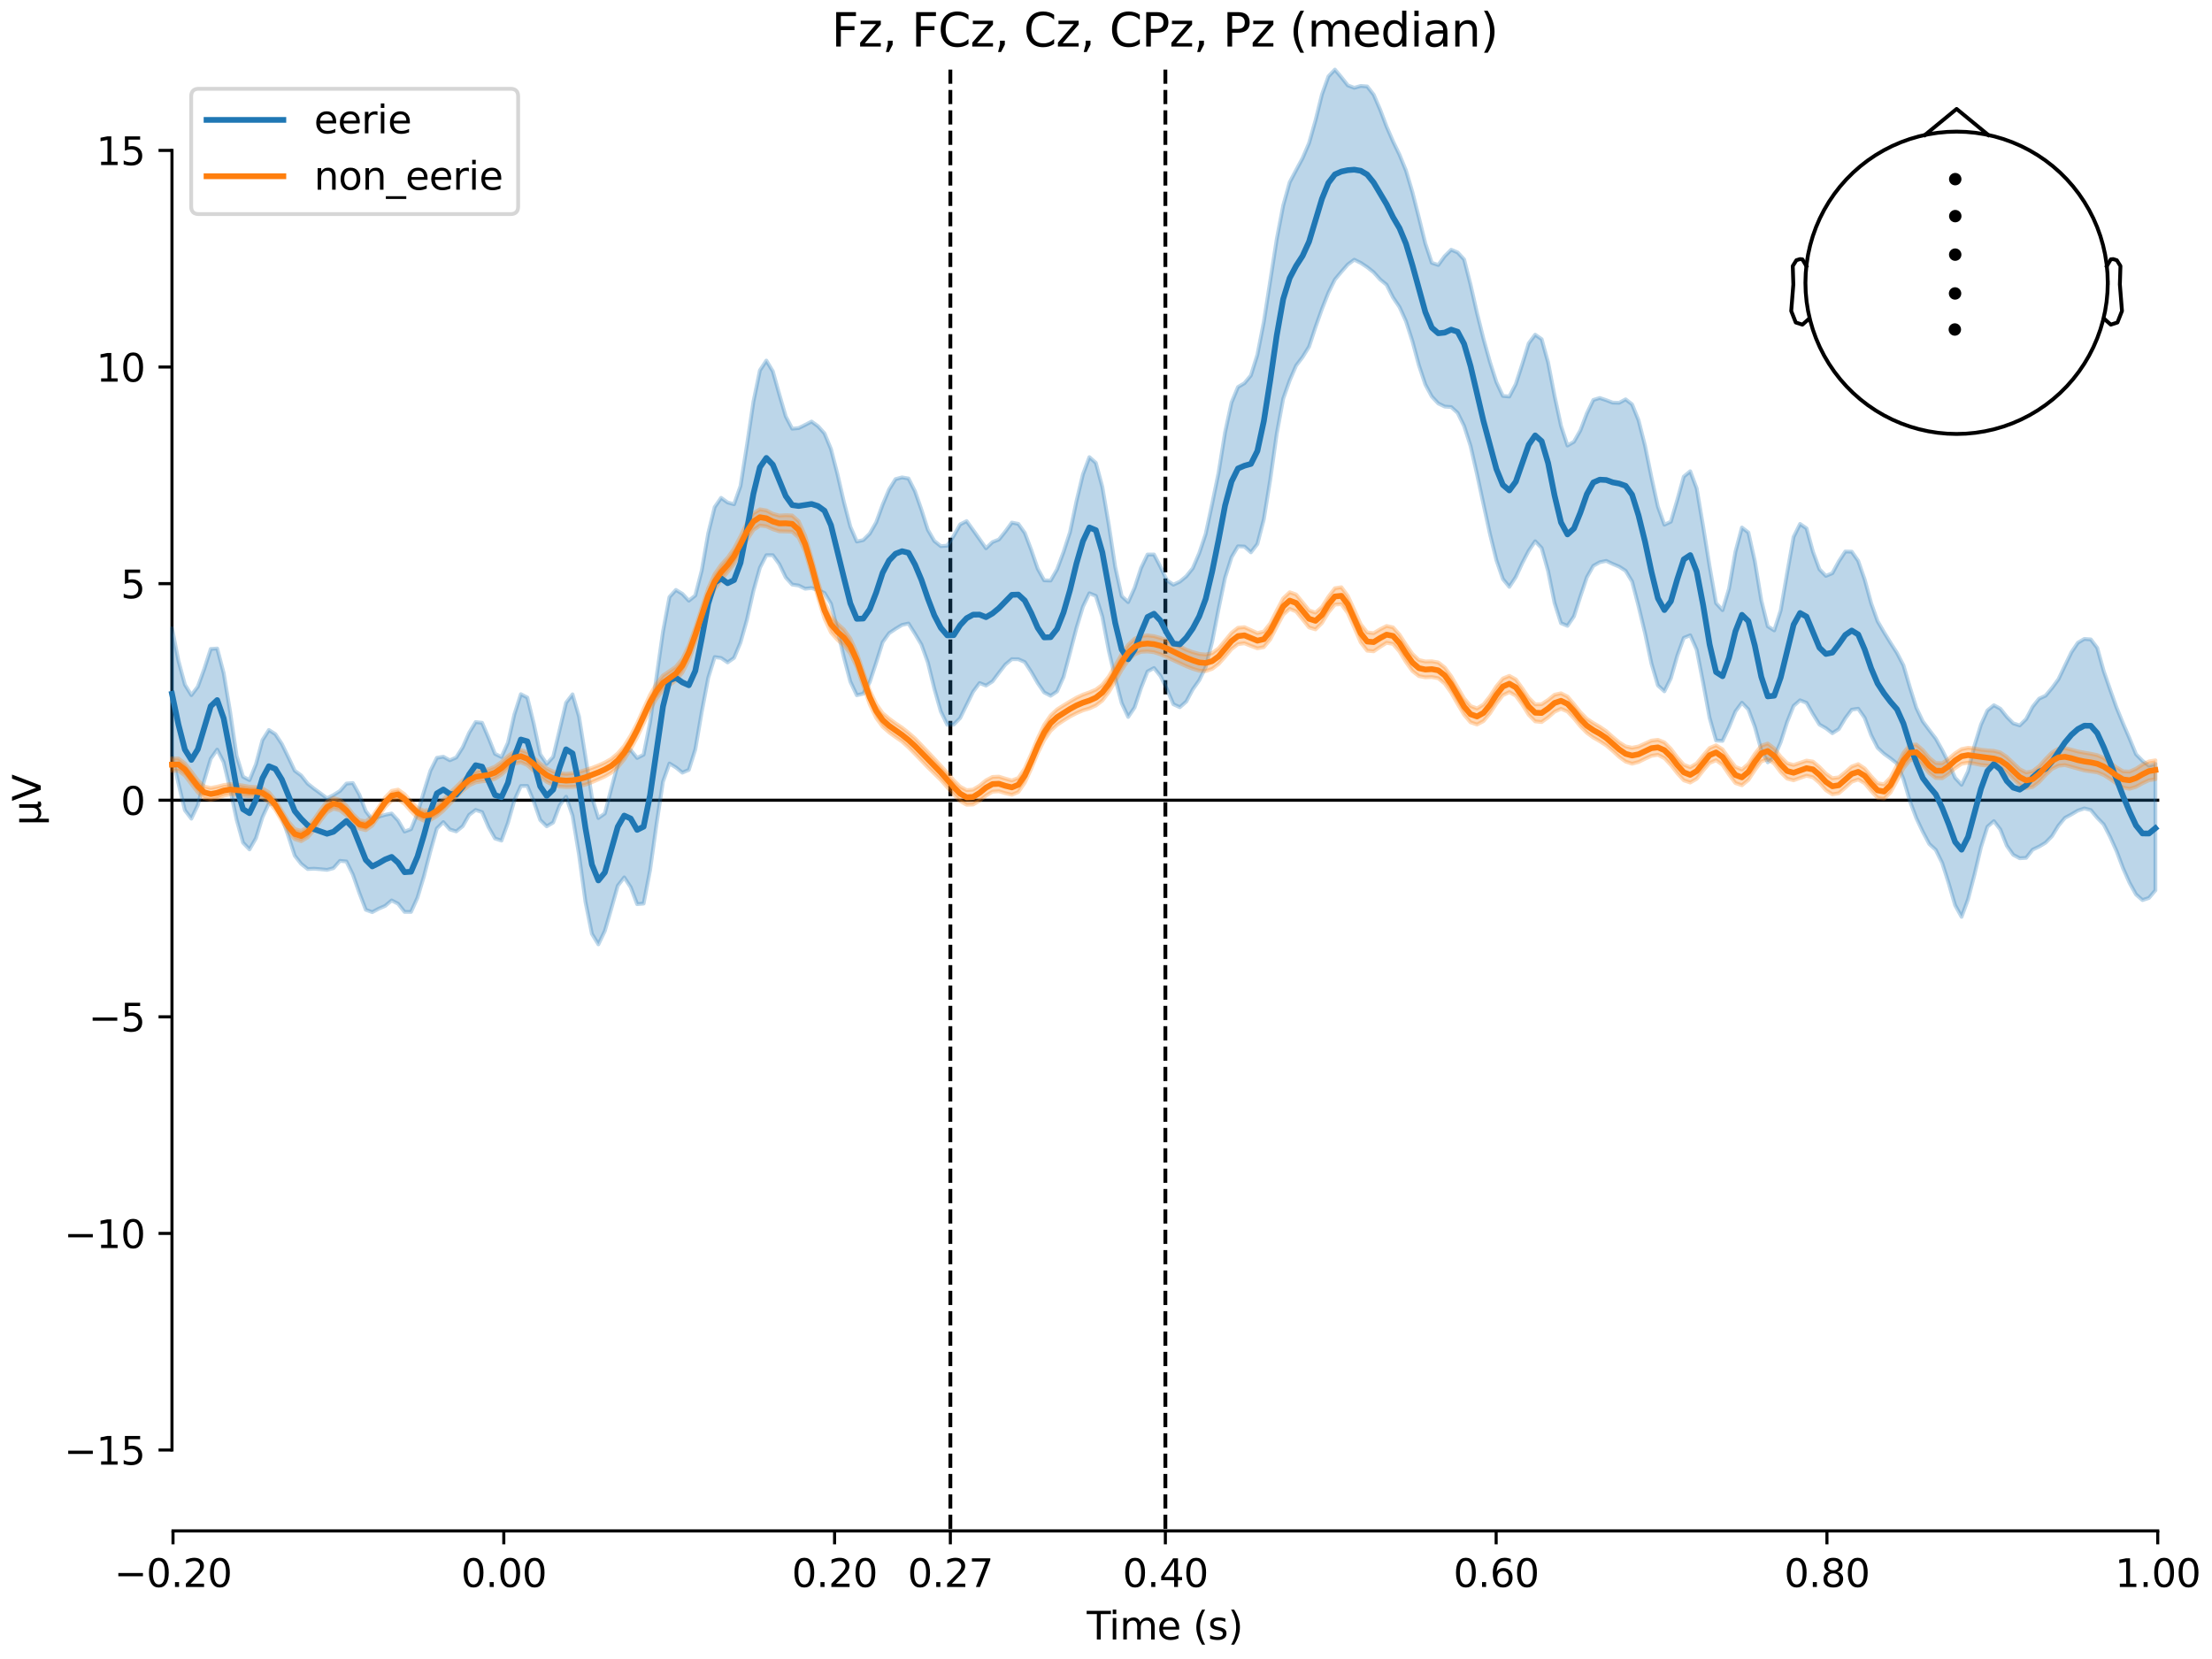 <?xml version="1.0" encoding="utf-8" standalone="no"?>
<!DOCTYPE svg PUBLIC "-//W3C//DTD SVG 1.1//EN"
  "http://www.w3.org/Graphics/SVG/1.1/DTD/svg11.dtd">
<svg xmlns:xlink="http://www.w3.org/1999/xlink" width="576pt" height="432pt" viewBox="0 0 576 432" xmlns="http://www.w3.org/2000/svg" version="1.1">
 <defs>
  <style type="text/css">*{stroke-linejoin: round; stroke-linecap: butt}</style>
 </defs>
 <g id="figure_1">
  <g id="patch_1">
   <path d="M 0 432 
L 576 432 
L 576 0 
L 0 0 
z
" style="fill: #ffffff"/>
  </g>
  <g id="axes_1">
   <g id="patch_2">
    <path d="M 44.783 398.644 
L 561.867 398.644 
L 561.867 18.118 
L 44.783 18.118 
L 44.783 398.644 
z
" style="fill: none; opacity: 0"/>
   </g>
   <g id="patch_3">
    <path d="M 44.783 377.587 
L 44.783 39.175 
" style="fill: none; stroke: #000000; stroke-width: 0.8; stroke-linejoin: miter; stroke-linecap: square"/>
   </g>
   <g id="LineCollection_1">
    <path d="M 247.471 18.118 
L 247.471 398.644 
" clip-path="url(#p4bdfa50ade)" style="fill: none; stroke-dasharray: 3.7,1.6; stroke-dashoffset: 0; stroke: #000000"/>
    <path d="M 303.46 18.118 
L 303.46 398.644 
" clip-path="url(#p4bdfa50ade)" style="fill: none; stroke-dasharray: 3.7,1.6; stroke-dashoffset: 0; stroke: #000000"/>
   </g>
   <g id="matplotlib.axis_1">
    <g id="xtick_1">
     <g id="line2d_1">
      <defs>
       <path id="m49b5cf2323" d="M 0 0 
L 0 3.5 
" style="stroke: #000000; stroke-width: 0.8"/>
      </defs>
      <g>
       <use xlink:href="#m49b5cf2323" x="45.052" y="398.644" style="stroke: #000000; stroke-width: 0.8"/>
      </g>
     </g>
     <g id="text_1">
      <!-- −0.20 -->
      <g transform="translate(29.73 413.242) scale(0.1 -0.1)">
       <defs>
        <path id="DejaVuSans-2212" d="M 678 2272 
L 4684 2272 
L 4684 1741 
L 678 1741 
L 678 2272 
z
" transform="scale(0.016)"/>
        <path id="DejaVuSans-30" d="M 2034 4250 
Q 1547 4250 1301 3770 
Q 1056 3291 1056 2328 
Q 1056 1369 1301 889 
Q 1547 409 2034 409 
Q 2525 409 2770 889 
Q 3016 1369 3016 2328 
Q 3016 3291 2770 3770 
Q 2525 4250 2034 4250 
z
M 2034 4750 
Q 2819 4750 3233 4129 
Q 3647 3509 3647 2328 
Q 3647 1150 3233 529 
Q 2819 -91 2034 -91 
Q 1250 -91 836 529 
Q 422 1150 422 2328 
Q 422 3509 836 4129 
Q 1250 4750 2034 4750 
z
" transform="scale(0.016)"/>
        <path id="DejaVuSans-2e" d="M 684 794 
L 1344 794 
L 1344 0 
L 684 0 
L 684 794 
z
" transform="scale(0.016)"/>
        <path id="DejaVuSans-32" d="M 1228 531 
L 3431 531 
L 3431 0 
L 469 0 
L 469 531 
Q 828 903 1448 1529 
Q 2069 2156 2228 2338 
Q 2531 2678 2651 2914 
Q 2772 3150 2772 3378 
Q 2772 3750 2511 3984 
Q 2250 4219 1831 4219 
Q 1534 4219 1204 4116 
Q 875 4013 500 3803 
L 500 4441 
Q 881 4594 1212 4672 
Q 1544 4750 1819 4750 
Q 2544 4750 2975 4387 
Q 3406 4025 3406 3419 
Q 3406 3131 3298 2873 
Q 3191 2616 2906 2266 
Q 2828 2175 2409 1742 
Q 1991 1309 1228 531 
z
" transform="scale(0.016)"/>
       </defs>
       <use xlink:href="#DejaVuSans-2212"/>
       <use xlink:href="#DejaVuSans-30" transform="translate(83.789 0)"/>
       <use xlink:href="#DejaVuSans-2e" transform="translate(147.412 0)"/>
       <use xlink:href="#DejaVuSans-32" transform="translate(179.199 0)"/>
       <use xlink:href="#DejaVuSans-30" transform="translate(242.822 0)"/>
      </g>
     </g>
    </g>
    <g id="xtick_2">
     <g id="line2d_2">
      <g>
       <use xlink:href="#m49b5cf2323" x="131.188" y="398.644" style="stroke: #000000; stroke-width: 0.8"/>
      </g>
     </g>
     <g id="text_2">
      <!-- 0.00 -->
      <g transform="translate(120.055 413.242) scale(0.1 -0.1)">
       <use xlink:href="#DejaVuSans-30"/>
       <use xlink:href="#DejaVuSans-2e" transform="translate(63.623 0)"/>
       <use xlink:href="#DejaVuSans-30" transform="translate(95.41 0)"/>
       <use xlink:href="#DejaVuSans-30" transform="translate(159.033 0)"/>
      </g>
     </g>
    </g>
    <g id="xtick_3">
     <g id="line2d_3">
      <g>
       <use xlink:href="#m49b5cf2323" x="217.324" y="398.644" style="stroke: #000000; stroke-width: 0.8"/>
      </g>
     </g>
     <g id="text_3">
      <!-- 0.20 -->
      <g transform="translate(206.191 413.242) scale(0.1 -0.1)">
       <use xlink:href="#DejaVuSans-30"/>
       <use xlink:href="#DejaVuSans-2e" transform="translate(63.623 0)"/>
       <use xlink:href="#DejaVuSans-32" transform="translate(95.41 0)"/>
       <use xlink:href="#DejaVuSans-30" transform="translate(159.033 0)"/>
      </g>
     </g>
    </g>
    <g id="xtick_4">
     <g id="line2d_4">
      <g>
       <use xlink:href="#m49b5cf2323" x="247.471" y="398.644" style="stroke: #000000; stroke-width: 0.8"/>
      </g>
     </g>
     <g id="text_4">
      <!-- 0.27 -->
      <g transform="translate(236.339 413.242) scale(0.1 -0.1)">
       <defs>
        <path id="DejaVuSans-37" d="M 525 4666 
L 3525 4666 
L 3525 4397 
L 1831 0 
L 1172 0 
L 2766 4134 
L 525 4134 
L 525 4666 
z
" transform="scale(0.016)"/>
       </defs>
       <use xlink:href="#DejaVuSans-30"/>
       <use xlink:href="#DejaVuSans-2e" transform="translate(63.623 0)"/>
       <use xlink:href="#DejaVuSans-32" transform="translate(95.41 0)"/>
       <use xlink:href="#DejaVuSans-37" transform="translate(159.033 0)"/>
      </g>
     </g>
    </g>
    <g id="xtick_5">
     <g id="line2d_5">
      <g>
       <use xlink:href="#m49b5cf2323" x="303.46" y="398.644" style="stroke: #000000; stroke-width: 0.8"/>
      </g>
     </g>
     <g id="text_5">
      <!-- 0.40 -->
      <g transform="translate(292.327 413.242) scale(0.1 -0.1)">
       <defs>
        <path id="DejaVuSans-34" d="M 2419 4116 
L 825 1625 
L 2419 1625 
L 2419 4116 
z
M 2253 4666 
L 3047 4666 
L 3047 1625 
L 3713 1625 
L 3713 1100 
L 3047 1100 
L 3047 0 
L 2419 0 
L 2419 1100 
L 313 1100 
L 313 1709 
L 2253 4666 
z
" transform="scale(0.016)"/>
       </defs>
       <use xlink:href="#DejaVuSans-30"/>
       <use xlink:href="#DejaVuSans-2e" transform="translate(63.623 0)"/>
       <use xlink:href="#DejaVuSans-34" transform="translate(95.41 0)"/>
       <use xlink:href="#DejaVuSans-30" transform="translate(159.033 0)"/>
      </g>
     </g>
    </g>
    <g id="xtick_6">
     <g id="line2d_6">
      <g>
       <use xlink:href="#m49b5cf2323" x="389.595" y="398.644" style="stroke: #000000; stroke-width: 0.8"/>
      </g>
     </g>
     <g id="text_6">
      <!-- 0.60 -->
      <g transform="translate(378.463 413.242) scale(0.1 -0.1)">
       <defs>
        <path id="DejaVuSans-36" d="M 2113 2584 
Q 1688 2584 1439 2293 
Q 1191 2003 1191 1497 
Q 1191 994 1439 701 
Q 1688 409 2113 409 
Q 2538 409 2786 701 
Q 3034 994 3034 1497 
Q 3034 2003 2786 2293 
Q 2538 2584 2113 2584 
z
M 3366 4563 
L 3366 3988 
Q 3128 4100 2886 4159 
Q 2644 4219 2406 4219 
Q 1781 4219 1451 3797 
Q 1122 3375 1075 2522 
Q 1259 2794 1537 2939 
Q 1816 3084 2150 3084 
Q 2853 3084 3261 2657 
Q 3669 2231 3669 1497 
Q 3669 778 3244 343 
Q 2819 -91 2113 -91 
Q 1303 -91 875 529 
Q 447 1150 447 2328 
Q 447 3434 972 4092 
Q 1497 4750 2381 4750 
Q 2619 4750 2861 4703 
Q 3103 4656 3366 4563 
z
" transform="scale(0.016)"/>
       </defs>
       <use xlink:href="#DejaVuSans-30"/>
       <use xlink:href="#DejaVuSans-2e" transform="translate(63.623 0)"/>
       <use xlink:href="#DejaVuSans-36" transform="translate(95.41 0)"/>
       <use xlink:href="#DejaVuSans-30" transform="translate(159.033 0)"/>
      </g>
     </g>
    </g>
    <g id="xtick_7">
     <g id="line2d_7">
      <g>
       <use xlink:href="#m49b5cf2323" x="475.731" y="398.644" style="stroke: #000000; stroke-width: 0.8"/>
      </g>
     </g>
     <g id="text_7">
      <!-- 0.80 -->
      <g transform="translate(464.598 413.242) scale(0.1 -0.1)">
       <defs>
        <path id="DejaVuSans-38" d="M 2034 2216 
Q 1584 2216 1326 1975 
Q 1069 1734 1069 1313 
Q 1069 891 1326 650 
Q 1584 409 2034 409 
Q 2484 409 2743 651 
Q 3003 894 3003 1313 
Q 3003 1734 2745 1975 
Q 2488 2216 2034 2216 
z
M 1403 2484 
Q 997 2584 770 2862 
Q 544 3141 544 3541 
Q 544 4100 942 4425 
Q 1341 4750 2034 4750 
Q 2731 4750 3128 4425 
Q 3525 4100 3525 3541 
Q 3525 3141 3298 2862 
Q 3072 2584 2669 2484 
Q 3125 2378 3379 2068 
Q 3634 1759 3634 1313 
Q 3634 634 3220 271 
Q 2806 -91 2034 -91 
Q 1263 -91 848 271 
Q 434 634 434 1313 
Q 434 1759 690 2068 
Q 947 2378 1403 2484 
z
M 1172 3481 
Q 1172 3119 1398 2916 
Q 1625 2713 2034 2713 
Q 2441 2713 2670 2916 
Q 2900 3119 2900 3481 
Q 2900 3844 2670 4047 
Q 2441 4250 2034 4250 
Q 1625 4250 1398 4047 
Q 1172 3844 1172 3481 
z
" transform="scale(0.016)"/>
       </defs>
       <use xlink:href="#DejaVuSans-30"/>
       <use xlink:href="#DejaVuSans-2e" transform="translate(63.623 0)"/>
       <use xlink:href="#DejaVuSans-38" transform="translate(95.41 0)"/>
       <use xlink:href="#DejaVuSans-30" transform="translate(159.033 0)"/>
      </g>
     </g>
    </g>
    <g id="xtick_8">
     <g id="line2d_8">
      <g>
       <use xlink:href="#m49b5cf2323" x="561.867" y="398.644" style="stroke: #000000; stroke-width: 0.8"/>
      </g>
     </g>
     <g id="text_8">
      <!-- 1.00 -->
      <g transform="translate(550.734 413.242) scale(0.1 -0.1)">
       <defs>
        <path id="DejaVuSans-31" d="M 794 531 
L 1825 531 
L 1825 4091 
L 703 3866 
L 703 4441 
L 1819 4666 
L 2450 4666 
L 2450 531 
L 3481 531 
L 3481 0 
L 794 0 
L 794 531 
z
" transform="scale(0.016)"/>
       </defs>
       <use xlink:href="#DejaVuSans-31"/>
       <use xlink:href="#DejaVuSans-2e" transform="translate(63.623 0)"/>
       <use xlink:href="#DejaVuSans-30" transform="translate(95.41 0)"/>
       <use xlink:href="#DejaVuSans-30" transform="translate(159.033 0)"/>
      </g>
     </g>
    </g>
    <g id="text_9">
     <!-- Time (s) -->
     <g transform="translate(282.996 426.92) scale(0.1 -0.1)">
      <defs>
       <path id="DejaVuSans-54" d="M -19 4666 
L 3928 4666 
L 3928 4134 
L 2272 4134 
L 2272 0 
L 1638 0 
L 1638 4134 
L -19 4134 
L -19 4666 
z
" transform="scale(0.016)"/>
       <path id="DejaVuSans-69" d="M 603 3500 
L 1178 3500 
L 1178 0 
L 603 0 
L 603 3500 
z
M 603 4863 
L 1178 4863 
L 1178 4134 
L 603 4134 
L 603 4863 
z
" transform="scale(0.016)"/>
       <path id="DejaVuSans-6d" d="M 3328 2828 
Q 3544 3216 3844 3400 
Q 4144 3584 4550 3584 
Q 5097 3584 5394 3201 
Q 5691 2819 5691 2113 
L 5691 0 
L 5113 0 
L 5113 2094 
Q 5113 2597 4934 2840 
Q 4756 3084 4391 3084 
Q 3944 3084 3684 2787 
Q 3425 2491 3425 1978 
L 3425 0 
L 2847 0 
L 2847 2094 
Q 2847 2600 2669 2842 
Q 2491 3084 2119 3084 
Q 1678 3084 1418 2786 
Q 1159 2488 1159 1978 
L 1159 0 
L 581 0 
L 581 3500 
L 1159 3500 
L 1159 2956 
Q 1356 3278 1631 3431 
Q 1906 3584 2284 3584 
Q 2666 3584 2933 3390 
Q 3200 3197 3328 2828 
z
" transform="scale(0.016)"/>
       <path id="DejaVuSans-65" d="M 3597 1894 
L 3597 1613 
L 953 1613 
Q 991 1019 1311 708 
Q 1631 397 2203 397 
Q 2534 397 2845 478 
Q 3156 559 3463 722 
L 3463 178 
Q 3153 47 2828 -22 
Q 2503 -91 2169 -91 
Q 1331 -91 842 396 
Q 353 884 353 1716 
Q 353 2575 817 3079 
Q 1281 3584 2069 3584 
Q 2775 3584 3186 3129 
Q 3597 2675 3597 1894 
z
M 3022 2063 
Q 3016 2534 2758 2815 
Q 2500 3097 2075 3097 
Q 1594 3097 1305 2825 
Q 1016 2553 972 2059 
L 3022 2063 
z
" transform="scale(0.016)"/>
       <path id="DejaVuSans-20" transform="scale(0.016)"/>
       <path id="DejaVuSans-28" d="M 1984 4856 
Q 1566 4138 1362 3434 
Q 1159 2731 1159 2009 
Q 1159 1288 1364 580 
Q 1569 -128 1984 -844 
L 1484 -844 
Q 1016 -109 783 600 
Q 550 1309 550 2009 
Q 550 2706 781 3412 
Q 1013 4119 1484 4856 
L 1984 4856 
z
" transform="scale(0.016)"/>
       <path id="DejaVuSans-73" d="M 2834 3397 
L 2834 2853 
Q 2591 2978 2328 3040 
Q 2066 3103 1784 3103 
Q 1356 3103 1142 2972 
Q 928 2841 928 2578 
Q 928 2378 1081 2264 
Q 1234 2150 1697 2047 
L 1894 2003 
Q 2506 1872 2764 1633 
Q 3022 1394 3022 966 
Q 3022 478 2636 193 
Q 2250 -91 1575 -91 
Q 1294 -91 989 -36 
Q 684 19 347 128 
L 347 722 
Q 666 556 975 473 
Q 1284 391 1588 391 
Q 1994 391 2212 530 
Q 2431 669 2431 922 
Q 2431 1156 2273 1281 
Q 2116 1406 1581 1522 
L 1381 1569 
Q 847 1681 609 1914 
Q 372 2147 372 2553 
Q 372 3047 722 3315 
Q 1072 3584 1716 3584 
Q 2034 3584 2315 3537 
Q 2597 3491 2834 3397 
z
" transform="scale(0.016)"/>
       <path id="DejaVuSans-29" d="M 513 4856 
L 1013 4856 
Q 1481 4119 1714 3412 
Q 1947 2706 1947 2009 
Q 1947 1309 1714 600 
Q 1481 -109 1013 -844 
L 513 -844 
Q 928 -128 1133 580 
Q 1338 1288 1338 2009 
Q 1338 2731 1133 3434 
Q 928 4138 513 4856 
z
" transform="scale(0.016)"/>
      </defs>
      <use xlink:href="#DejaVuSans-54"/>
      <use xlink:href="#DejaVuSans-69" transform="translate(57.959 0)"/>
      <use xlink:href="#DejaVuSans-6d" transform="translate(85.742 0)"/>
      <use xlink:href="#DejaVuSans-65" transform="translate(183.154 0)"/>
      <use xlink:href="#DejaVuSans-20" transform="translate(244.678 0)"/>
      <use xlink:href="#DejaVuSans-28" transform="translate(276.465 0)"/>
      <use xlink:href="#DejaVuSans-73" transform="translate(315.479 0)"/>
      <use xlink:href="#DejaVuSans-29" transform="translate(367.578 0)"/>
     </g>
    </g>
   </g>
   <g id="matplotlib.axis_2">
    <g id="ytick_1">
     <g id="line2d_9">
      <defs>
       <path id="mcad2d10321" d="M 0 0 
L -3.5 0 
" style="stroke: #000000; stroke-width: 0.8"/>
      </defs>
      <g>
       <use xlink:href="#mcad2d10321" x="44.783" y="377.587" style="stroke: #000000; stroke-width: 0.8"/>
      </g>
     </g>
     <g id="text_10">
      <!-- −15 -->
      <g transform="translate(16.678 381.386) scale(0.1 -0.1)">
       <defs>
        <path id="DejaVuSans-35" d="M 691 4666 
L 3169 4666 
L 3169 4134 
L 1269 4134 
L 1269 2991 
Q 1406 3038 1543 3061 
Q 1681 3084 1819 3084 
Q 2600 3084 3056 2656 
Q 3513 2228 3513 1497 
Q 3513 744 3044 326 
Q 2575 -91 1722 -91 
Q 1428 -91 1123 -41 
Q 819 9 494 109 
L 494 744 
Q 775 591 1075 516 
Q 1375 441 1709 441 
Q 2250 441 2565 725 
Q 2881 1009 2881 1497 
Q 2881 1984 2565 2268 
Q 2250 2553 1709 2553 
Q 1456 2553 1204 2497 
Q 953 2441 691 2322 
L 691 4666 
z
" transform="scale(0.016)"/>
       </defs>
       <use xlink:href="#DejaVuSans-2212"/>
       <use xlink:href="#DejaVuSans-31" transform="translate(83.789 0)"/>
       <use xlink:href="#DejaVuSans-35" transform="translate(147.412 0)"/>
      </g>
     </g>
    </g>
    <g id="ytick_2">
     <g id="line2d_10">
      <g>
       <use xlink:href="#mcad2d10321" x="44.783" y="321.185" style="stroke: #000000; stroke-width: 0.8"/>
      </g>
     </g>
     <g id="text_11">
      <!-- −10 -->
      <g transform="translate(16.678 324.984) scale(0.1 -0.1)">
       <use xlink:href="#DejaVuSans-2212"/>
       <use xlink:href="#DejaVuSans-31" transform="translate(83.789 0)"/>
       <use xlink:href="#DejaVuSans-30" transform="translate(147.412 0)"/>
      </g>
     </g>
    </g>
    <g id="ytick_3">
     <g id="line2d_11">
      <g>
       <use xlink:href="#mcad2d10321" x="44.783" y="264.783" style="stroke: #000000; stroke-width: 0.8"/>
      </g>
     </g>
     <g id="text_12">
      <!-- −5 -->
      <g transform="translate(23.041 268.582) scale(0.1 -0.1)">
       <use xlink:href="#DejaVuSans-2212"/>
       <use xlink:href="#DejaVuSans-35" transform="translate(83.789 0)"/>
      </g>
     </g>
    </g>
    <g id="ytick_4">
     <g id="line2d_12">
      <g>
       <use xlink:href="#mcad2d10321" x="44.783" y="208.381" style="stroke: #000000; stroke-width: 0.8"/>
      </g>
     </g>
     <g id="text_13">
      <!-- 0 -->
      <g transform="translate(31.421 212.18) scale(0.1 -0.1)">
       <use xlink:href="#DejaVuSans-30"/>
      </g>
     </g>
    </g>
    <g id="ytick_5">
     <g id="line2d_13">
      <g>
       <use xlink:href="#mcad2d10321" x="44.783" y="151.979" style="stroke: #000000; stroke-width: 0.8"/>
      </g>
     </g>
     <g id="text_14">
      <!-- 5 -->
      <g transform="translate(31.421 155.778) scale(0.1 -0.1)">
       <use xlink:href="#DejaVuSans-35"/>
      </g>
     </g>
    </g>
    <g id="ytick_6">
     <g id="line2d_14">
      <g>
       <use xlink:href="#mcad2d10321" x="44.783" y="95.577" style="stroke: #000000; stroke-width: 0.8"/>
      </g>
     </g>
     <g id="text_15">
      <!-- 10 -->
      <g transform="translate(25.058 99.376) scale(0.1 -0.1)">
       <use xlink:href="#DejaVuSans-31"/>
       <use xlink:href="#DejaVuSans-30" transform="translate(63.623 0)"/>
      </g>
     </g>
    </g>
    <g id="ytick_7">
     <g id="line2d_15">
      <g>
       <use xlink:href="#mcad2d10321" x="44.783" y="39.175" style="stroke: #000000; stroke-width: 0.8"/>
      </g>
     </g>
     <g id="text_16">
      <!-- 15 -->
      <g transform="translate(25.058 42.974) scale(0.1 -0.1)">
       <use xlink:href="#DejaVuSans-31"/>
       <use xlink:href="#DejaVuSans-35" transform="translate(63.623 0)"/>
      </g>
     </g>
    </g>
    <g id="text_17">
     <!-- µV -->
     <g transform="translate(10.599 214.982) rotate(-90) scale(0.1 -0.1)">
      <defs>
       <path id="DejaVuSans-b5" d="M 544 -1331 
L 544 3500 
L 1119 3500 
L 1119 1325 
Q 1119 872 1334 640 
Q 1550 409 1972 409 
Q 2434 409 2667 671 
Q 2900 934 2900 1459 
L 2900 3500 
L 3475 3500 
L 3475 806 
Q 3475 619 3529 530 
Q 3584 441 3700 441 
Q 3728 441 3778 458 
Q 3828 475 3916 513 
L 3916 50 
Q 3788 -22 3673 -56 
Q 3559 -91 3450 -91 
Q 3234 -91 3106 31 
Q 2978 153 2931 403 
Q 2775 156 2548 32 
Q 2322 -91 2016 -91 
Q 1697 -91 1473 31 
Q 1250 153 1119 397 
L 1119 -1331 
L 544 -1331 
z
" transform="scale(0.016)"/>
       <path id="DejaVuSans-56" d="M 1831 0 
L 50 4666 
L 709 4666 
L 2188 738 
L 3669 4666 
L 4325 4666 
L 2547 0 
L 1831 0 
z
" transform="scale(0.016)"/>
      </defs>
      <use xlink:href="#DejaVuSans-b5"/>
      <use xlink:href="#DejaVuSans-56" transform="translate(63.623 0)"/>
     </g>
    </g>
   </g>
   <g id="patch_4">
    <path d="M 45.052 398.644 
L 561.867 398.644 
" style="fill: none; stroke: #000000; stroke-width: 0.8; stroke-linejoin: miter; stroke-linecap: square"/>
   </g>
   <g id="patch_5">
    <path d="M 44.783 208.381 
L 561.867 208.381 
" style="fill: none; stroke: #000000; stroke-width: 0.8; stroke-linejoin: miter; stroke-linecap: square"/>
   </g>
   <g id="text_18">
    <!-- Fz, FCz, Cz, CPz, Pz (median) -->
    <g transform="translate(216.538 12.118) scale(0.12 -0.12)">
     <defs>
      <path id="DejaVuSans-46" d="M 628 4666 
L 3309 4666 
L 3309 4134 
L 1259 4134 
L 1259 2759 
L 3109 2759 
L 3109 2228 
L 1259 2228 
L 1259 0 
L 628 0 
L 628 4666 
z
" transform="scale(0.016)"/>
      <path id="DejaVuSans-7a" d="M 353 3500 
L 3084 3500 
L 3084 2975 
L 922 459 
L 3084 459 
L 3084 0 
L 275 0 
L 275 525 
L 2438 3041 
L 353 3041 
L 353 3500 
z
" transform="scale(0.016)"/>
      <path id="DejaVuSans-2c" d="M 750 794 
L 1409 794 
L 1409 256 
L 897 -744 
L 494 -744 
L 750 256 
L 750 794 
z
" transform="scale(0.016)"/>
      <path id="DejaVuSans-43" d="M 4122 4306 
L 4122 3641 
Q 3803 3938 3442 4084 
Q 3081 4231 2675 4231 
Q 1875 4231 1450 3742 
Q 1025 3253 1025 2328 
Q 1025 1406 1450 917 
Q 1875 428 2675 428 
Q 3081 428 3442 575 
Q 3803 722 4122 1019 
L 4122 359 
Q 3791 134 3420 21 
Q 3050 -91 2638 -91 
Q 1578 -91 968 557 
Q 359 1206 359 2328 
Q 359 3453 968 4101 
Q 1578 4750 2638 4750 
Q 3056 4750 3426 4639 
Q 3797 4528 4122 4306 
z
" transform="scale(0.016)"/>
      <path id="DejaVuSans-50" d="M 1259 4147 
L 1259 2394 
L 2053 2394 
Q 2494 2394 2734 2622 
Q 2975 2850 2975 3272 
Q 2975 3691 2734 3919 
Q 2494 4147 2053 4147 
L 1259 4147 
z
M 628 4666 
L 2053 4666 
Q 2838 4666 3239 4311 
Q 3641 3956 3641 3272 
Q 3641 2581 3239 2228 
Q 2838 1875 2053 1875 
L 1259 1875 
L 1259 0 
L 628 0 
L 628 4666 
z
" transform="scale(0.016)"/>
      <path id="DejaVuSans-64" d="M 2906 2969 
L 2906 4863 
L 3481 4863 
L 3481 0 
L 2906 0 
L 2906 525 
Q 2725 213 2448 61 
Q 2172 -91 1784 -91 
Q 1150 -91 751 415 
Q 353 922 353 1747 
Q 353 2572 751 3078 
Q 1150 3584 1784 3584 
Q 2172 3584 2448 3432 
Q 2725 3281 2906 2969 
z
M 947 1747 
Q 947 1113 1208 752 
Q 1469 391 1925 391 
Q 2381 391 2643 752 
Q 2906 1113 2906 1747 
Q 2906 2381 2643 2742 
Q 2381 3103 1925 3103 
Q 1469 3103 1208 2742 
Q 947 2381 947 1747 
z
" transform="scale(0.016)"/>
      <path id="DejaVuSans-61" d="M 2194 1759 
Q 1497 1759 1228 1600 
Q 959 1441 959 1056 
Q 959 750 1161 570 
Q 1363 391 1709 391 
Q 2188 391 2477 730 
Q 2766 1069 2766 1631 
L 2766 1759 
L 2194 1759 
z
M 3341 1997 
L 3341 0 
L 2766 0 
L 2766 531 
Q 2569 213 2275 61 
Q 1981 -91 1556 -91 
Q 1019 -91 701 211 
Q 384 513 384 1019 
Q 384 1609 779 1909 
Q 1175 2209 1959 2209 
L 2766 2209 
L 2766 2266 
Q 2766 2663 2505 2880 
Q 2244 3097 1772 3097 
Q 1472 3097 1187 3025 
Q 903 2953 641 2809 
L 641 3341 
Q 956 3463 1253 3523 
Q 1550 3584 1831 3584 
Q 2591 3584 2966 3190 
Q 3341 2797 3341 1997 
z
" transform="scale(0.016)"/>
      <path id="DejaVuSans-6e" d="M 3513 2113 
L 3513 0 
L 2938 0 
L 2938 2094 
Q 2938 2591 2744 2837 
Q 2550 3084 2163 3084 
Q 1697 3084 1428 2787 
Q 1159 2491 1159 1978 
L 1159 0 
L 581 0 
L 581 3500 
L 1159 3500 
L 1159 2956 
Q 1366 3272 1645 3428 
Q 1925 3584 2291 3584 
Q 2894 3584 3203 3211 
Q 3513 2838 3513 2113 
z
" transform="scale(0.016)"/>
     </defs>
     <use xlink:href="#DejaVuSans-46"/>
     <use xlink:href="#DejaVuSans-7a" transform="translate(57.52 0)"/>
     <use xlink:href="#DejaVuSans-2c" transform="translate(110.01 0)"/>
     <use xlink:href="#DejaVuSans-20" transform="translate(141.797 0)"/>
     <use xlink:href="#DejaVuSans-46" transform="translate(173.584 0)"/>
     <use xlink:href="#DejaVuSans-43" transform="translate(231.104 0)"/>
     <use xlink:href="#DejaVuSans-7a" transform="translate(300.928 0)"/>
     <use xlink:href="#DejaVuSans-2c" transform="translate(353.418 0)"/>
     <use xlink:href="#DejaVuSans-20" transform="translate(385.205 0)"/>
     <use xlink:href="#DejaVuSans-43" transform="translate(416.992 0)"/>
     <use xlink:href="#DejaVuSans-7a" transform="translate(486.816 0)"/>
     <use xlink:href="#DejaVuSans-2c" transform="translate(539.307 0)"/>
     <use xlink:href="#DejaVuSans-20" transform="translate(571.094 0)"/>
     <use xlink:href="#DejaVuSans-43" transform="translate(602.881 0)"/>
     <use xlink:href="#DejaVuSans-50" transform="translate(672.705 0)"/>
     <use xlink:href="#DejaVuSans-7a" transform="translate(733.008 0)"/>
     <use xlink:href="#DejaVuSans-2c" transform="translate(785.498 0)"/>
     <use xlink:href="#DejaVuSans-20" transform="translate(817.285 0)"/>
     <use xlink:href="#DejaVuSans-50" transform="translate(849.072 0)"/>
     <use xlink:href="#DejaVuSans-7a" transform="translate(909.375 0)"/>
     <use xlink:href="#DejaVuSans-20" transform="translate(961.865 0)"/>
     <use xlink:href="#DejaVuSans-28" transform="translate(993.652 0)"/>
     <use xlink:href="#DejaVuSans-6d" transform="translate(1032.666 0)"/>
     <use xlink:href="#DejaVuSans-65" transform="translate(1130.078 0)"/>
     <use xlink:href="#DejaVuSans-64" transform="translate(1191.602 0)"/>
     <use xlink:href="#DejaVuSans-69" transform="translate(1255.078 0)"/>
     <use xlink:href="#DejaVuSans-61" transform="translate(1282.861 0)"/>
     <use xlink:href="#DejaVuSans-6e" transform="translate(1344.141 0)"/>
     <use xlink:href="#DejaVuSans-29" transform="translate(1407.52 0)"/>
    </g>
   </g>
   <g id="legend_1">
    <g id="patch_6">
     <path d="M 51.783 55.753 
L 132.925 55.753 
Q 134.925 55.753 134.925 53.753 
L 134.925 25.118 
Q 134.925 23.118 132.925 23.118 
L 51.783 23.118 
Q 49.783 23.118 49.783 25.118 
L 49.783 53.753 
Q 49.783 55.753 51.783 55.753 
z
" style="fill: #ffffff; opacity: 0.8; stroke: #cccccc; stroke-linejoin: miter"/>
    </g>
    <g id="line2d_16">
     <path d="M 53.783 31.217 
L 63.783 31.217 
L 73.783 31.217 
" style="fill: none; stroke: #1f77b4; stroke-width: 1.5; stroke-linecap: square"/>
    </g>
    <g id="text_19">
     <!-- eerie -->
     <g transform="translate(81.783 34.717) scale(0.1 -0.1)">
      <defs>
       <path id="DejaVuSans-72" d="M 2631 2963 
Q 2534 3019 2420 3045 
Q 2306 3072 2169 3072 
Q 1681 3072 1420 2755 
Q 1159 2438 1159 1844 
L 1159 0 
L 581 0 
L 581 3500 
L 1159 3500 
L 1159 2956 
Q 1341 3275 1631 3429 
Q 1922 3584 2338 3584 
Q 2397 3584 2469 3576 
Q 2541 3569 2628 3553 
L 2631 2963 
z
" transform="scale(0.016)"/>
      </defs>
      <use xlink:href="#DejaVuSans-65"/>
      <use xlink:href="#DejaVuSans-65" transform="translate(61.523 0)"/>
      <use xlink:href="#DejaVuSans-72" transform="translate(123.047 0)"/>
      <use xlink:href="#DejaVuSans-69" transform="translate(164.16 0)"/>
      <use xlink:href="#DejaVuSans-65" transform="translate(191.943 0)"/>
     </g>
    </g>
    <g id="line2d_17">
     <path d="M 53.783 45.895 
L 63.783 45.895 
L 73.783 45.895 
" style="fill: none; stroke: #ff7f0e; stroke-width: 1.5; stroke-linecap: square"/>
    </g>
    <g id="text_20">
     <!-- non_eerie -->
     <g transform="translate(81.783 49.395) scale(0.1 -0.1)">
      <defs>
       <path id="DejaVuSans-6f" d="M 1959 3097 
Q 1497 3097 1228 2736 
Q 959 2375 959 1747 
Q 959 1119 1226 758 
Q 1494 397 1959 397 
Q 2419 397 2687 759 
Q 2956 1122 2956 1747 
Q 2956 2369 2687 2733 
Q 2419 3097 1959 3097 
z
M 1959 3584 
Q 2709 3584 3137 3096 
Q 3566 2609 3566 1747 
Q 3566 888 3137 398 
Q 2709 -91 1959 -91 
Q 1206 -91 779 398 
Q 353 888 353 1747 
Q 353 2609 779 3096 
Q 1206 3584 1959 3584 
z
" transform="scale(0.016)"/>
       <path id="DejaVuSans-5f" d="M 3263 -1063 
L 3263 -1509 
L -63 -1509 
L -63 -1063 
L 3263 -1063 
z
" transform="scale(0.016)"/>
      </defs>
      <use xlink:href="#DejaVuSans-6e"/>
      <use xlink:href="#DejaVuSans-6f" transform="translate(63.379 0)"/>
      <use xlink:href="#DejaVuSans-6e" transform="translate(124.561 0)"/>
      <use xlink:href="#DejaVuSans-5f" transform="translate(187.939 0)"/>
      <use xlink:href="#DejaVuSans-65" transform="translate(237.939 0)"/>
      <use xlink:href="#DejaVuSans-65" transform="translate(299.463 0)"/>
      <use xlink:href="#DejaVuSans-72" transform="translate(360.986 0)"/>
      <use xlink:href="#DejaVuSans-69" transform="translate(402.1 0)"/>
      <use xlink:href="#DejaVuSans-65" transform="translate(429.883 0)"/>
     </g>
    </g>
   </g>
   <g id="FillBetweenPolyCollection_1">
    <defs>
     <path id="mda074c23a8" d="M 44.783 -268.44 
L 44.783 -235.32 
L 46.465 -228.01 
L 48.148 -221.002 
L 49.83 -218.821 
L 51.512 -222.342 
L 53.195 -228.81 
L 54.877 -234.424 
L 56.559 -236.806 
L 58.242 -233.52 
L 59.924 -226.537 
L 61.606 -218.616 
L 63.289 -212.561 
L 64.971 -210.816 
L 66.653 -213.738 
L 68.336 -219.163 
L 70.018 -222.808 
L 71.7 -222.396 
L 73.383 -219.249 
L 75.065 -214.347 
L 76.748 -209.188 
L 78.43 -207.051 
L 80.112 -205.711 
L 81.795 -205.785 
L 83.477 -205.656 
L 85.159 -205.486 
L 86.842 -205.94 
L 88.524 -207.832 
L 90.206 -207.678 
L 91.889 -204.26 
L 93.571 -199.475 
L 95.253 -195.096 
L 96.936 -194.483 
L 98.618 -195.379 
L 100.3 -196.105 
L 101.983 -197.526 
L 103.665 -196.667 
L 105.347 -194.548 
L 107.03 -194.539 
L 108.712 -198.247 
L 110.394 -203.826 
L 112.077 -210.339 
L 113.759 -216.272 
L 115.441 -217.925 
L 117.124 -216.02 
L 118.806 -215.499 
L 120.488 -216.86 
L 122.171 -219.815 
L 123.853 -221.085 
L 125.535 -220.528 
L 127.218 -216.629 
L 128.9 -213.663 
L 130.582 -213.103 
L 132.265 -217.727 
L 133.947 -223.583 
L 135.629 -227.32 
L 137.312 -227.341 
L 138.994 -223.285 
L 140.676 -218.474 
L 142.359 -216.822 
L 144.041 -217.814 
L 145.723 -222.261 
L 147.406 -224.534 
L 149.088 -219.588 
L 150.77 -209.459 
L 152.453 -197.168 
L 154.135 -188.823 
L 155.817 -186.085 
L 157.5 -189.592 
L 159.182 -195.388 
L 160.864 -201.353 
L 162.547 -203.528 
L 164.229 -200.972 
L 165.912 -196.557 
L 167.594 -196.708 
L 169.276 -205.403 
L 170.959 -217.393 
L 172.641 -228.451 
L 174.323 -233.19 
L 176.006 -232.159 
L 177.688 -230.804 
L 179.37 -231.529 
L 181.053 -236.841 
L 182.735 -246.608 
L 184.417 -255.487 
L 186.1 -260.9 
L 187.782 -260.657 
L 189.464 -259.504 
L 191.147 -260.692 
L 192.829 -264.693 
L 194.511 -270.669 
L 196.194 -278.151 
L 197.876 -284.151 
L 199.558 -287.422 
L 201.241 -287.428 
L 202.923 -285.114 
L 204.605 -281.637 
L 206.288 -279.78 
L 207.97 -279.527 
L 209.652 -278.698 
L 211.335 -278.875 
L 213.017 -278.34 
L 214.699 -277.583 
L 216.382 -274.789 
L 218.064 -267.988 
L 219.746 -260.85 
L 221.429 -254.497 
L 223.111 -250.959 
L 224.793 -251.359 
L 226.476 -254.363 
L 228.158 -259.463 
L 229.84 -264.768 
L 231.523 -267.12 
L 233.205 -268.25 
L 234.887 -269.266 
L 236.57 -269.637 
L 238.252 -266.969 
L 239.934 -264.143 
L 241.617 -259.487 
L 243.299 -252.655 
L 244.981 -246.747 
L 246.664 -243.278 
L 248.346 -243.324 
L 250.028 -245.04 
L 251.711 -248.467 
L 253.393 -251.876 
L 255.076 -254.137 
L 256.758 -253.471 
L 258.44 -254.565 
L 260.123 -256.804 
L 261.805 -258.961 
L 263.487 -260.355 
L 265.17 -260.337 
L 266.852 -259.604 
L 268.534 -257.052 
L 270.217 -254.137 
L 271.899 -251.7 
L 273.581 -250.822 
L 275.264 -251.956 
L 276.946 -255.721 
L 278.628 -262.013 
L 280.311 -268.476 
L 281.993 -274.009 
L 283.675 -277.511 
L 285.358 -276.821 
L 287.04 -271.438 
L 288.722 -262.586 
L 290.405 -255.385 
L 292.087 -248.904 
L 293.769 -245.311 
L 295.452 -247.783 
L 297.134 -252.855 
L 298.816 -257.144 
L 300.499 -258.05 
L 302.181 -255.973 
L 303.863 -252.553 
L 305.546 -248.61 
L 307.228 -247.84 
L 308.91 -249.32 
L 310.593 -252.485 
L 312.275 -254.85 
L 313.957 -258.281 
L 315.64 -264.848 
L 317.322 -273.464 
L 319.004 -281.558 
L 320.687 -286.879 
L 322.369 -289.736 
L 324.051 -289.68 
L 325.734 -288.169 
L 327.416 -290.332 
L 329.098 -296.793 
L 330.781 -307.163 
L 332.463 -319.039 
L 334.145 -328.186 
L 335.828 -332.92 
L 337.51 -336.803 
L 339.192 -339.009 
L 340.875 -341.727 
L 342.557 -346.825 
L 344.239 -351.546 
L 345.922 -355.8 
L 347.604 -359.201 
L 349.287 -361.217 
L 350.969 -363.129 
L 352.651 -364.368 
L 354.334 -363.544 
L 356.016 -362.429 
L 357.698 -361.094 
L 359.381 -359.229 
L 361.063 -357.845 
L 362.745 -354.524 
L 364.428 -352.047 
L 366.11 -348.352 
L 367.792 -343.136 
L 369.475 -336.893 
L 371.157 -331.858 
L 372.839 -328.746 
L 374.522 -326.949 
L 376.204 -326.127 
L 377.886 -326.006 
L 379.569 -324.489 
L 381.251 -321.076 
L 382.933 -315.861 
L 384.616 -308.493 
L 386.298 -300.684 
L 387.98 -292.954 
L 389.663 -286.124 
L 391.345 -281.234 
L 393.027 -279.183 
L 394.71 -281.729 
L 396.392 -285.347 
L 398.074 -288.575 
L 399.757 -291.055 
L 401.439 -289.297 
L 403.121 -283.308 
L 404.804 -274.983 
L 406.486 -269.724 
L 408.168 -269.027 
L 409.851 -271.5 
L 411.533 -276.707 
L 413.215 -281.683 
L 414.898 -284.654 
L 416.58 -285.6 
L 418.262 -285.944 
L 419.945 -285.153 
L 421.627 -284.447 
L 423.309 -283.363 
L 424.992 -280.576 
L 426.674 -274.147 
L 428.356 -267.133 
L 430.039 -259.206 
L 431.721 -253.511 
L 433.403 -251.98 
L 435.086 -255.38 
L 436.768 -261.274 
L 438.451 -265.893 
L 440.133 -266.57 
L 441.815 -262.797 
L 443.498 -254.17 
L 445.18 -245.072 
L 446.862 -239.176 
L 448.545 -239.084 
L 450.227 -242.644 
L 451.909 -246.744 
L 453.592 -249.011 
L 455.274 -247.264 
L 456.956 -242.743 
L 458.639 -236.672 
L 460.321 -233.482 
L 462.003 -234.825 
L 463.686 -238.724 
L 465.368 -243.99 
L 467.05 -248.19 
L 468.733 -249.646 
L 470.415 -248.984 
L 472.097 -246.033 
L 473.78 -243.329 
L 475.462 -242.371 
L 477.144 -241.073 
L 478.827 -242.155 
L 480.509 -244.952 
L 482.191 -247.203 
L 483.874 -247.452 
L 485.556 -245.068 
L 487.238 -240.579 
L 488.921 -237.275 
L 490.603 -235.721 
L 492.285 -234.51 
L 493.968 -233.181 
L 495.65 -229.142 
L 497.332 -223.405 
L 499.015 -218.939 
L 500.697 -215.4 
L 502.379 -212.229 
L 504.062 -210.701 
L 505.744 -207.289 
L 507.426 -202.015 
L 509.109 -196.275 
L 510.791 -193.257 
L 512.473 -197.827 
L 514.156 -204.263 
L 515.838 -211.364 
L 517.52 -216.716 
L 519.203 -218.182 
L 520.885 -216.005 
L 522.567 -211.777 
L 524.25 -209.397 
L 525.932 -208.511 
L 527.615 -208.619 
L 529.297 -210.754 
L 530.979 -211.549 
L 532.662 -212.559 
L 534.344 -214.292 
L 536.026 -217.015 
L 537.709 -219.03 
L 539.391 -219.932 
L 541.073 -220.925 
L 542.756 -221.488 
L 544.438 -221.064 
L 546.12 -219.049 
L 547.803 -217.323 
L 549.485 -214.056 
L 551.167 -210.337 
L 552.85 -205.878 
L 554.532 -202.102 
L 556.214 -199.085 
L 557.897 -197.615 
L 559.579 -198.175 
L 561.261 -200.161 
L 561.261 -233.074 
L 561.261 -233.074 
L 559.579 -232.618 
L 557.897 -233.886 
L 556.214 -235.604 
L 554.532 -239.704 
L 552.85 -243.588 
L 551.167 -247.691 
L 549.485 -252.406 
L 547.803 -257.255 
L 546.12 -263.288 
L 544.438 -265.499 
L 542.756 -265.623 
L 541.073 -264.645 
L 539.391 -262.146 
L 537.709 -258.671 
L 536.026 -255.151 
L 534.344 -252.856 
L 532.662 -250.846 
L 530.979 -250.071 
L 529.297 -247.973 
L 527.615 -244.764 
L 525.932 -243.106 
L 524.25 -243.646 
L 522.567 -245.345 
L 520.885 -247.453 
L 519.203 -248.361 
L 517.52 -247.004 
L 515.838 -243.299 
L 514.156 -237.858 
L 512.473 -231.152 
L 510.791 -227.649 
L 509.109 -229.458 
L 507.426 -233.317 
L 505.744 -236.688 
L 504.062 -239.689 
L 502.379 -241.885 
L 500.697 -244.137 
L 499.015 -247.664 
L 497.332 -253.035 
L 495.65 -258.759 
L 493.968 -261.985 
L 492.285 -264.618 
L 490.603 -267.35 
L 488.921 -270.231 
L 487.238 -274.959 
L 485.556 -281.103 
L 483.874 -285.94 
L 482.191 -288.35 
L 480.509 -288.389 
L 478.827 -285.819 
L 477.144 -282.743 
L 475.462 -282.042 
L 473.78 -283.766 
L 472.097 -288.32 
L 470.415 -294.413 
L 468.733 -295.566 
L 467.05 -292.187 
L 465.368 -282.806 
L 463.686 -273.047 
L 462.003 -267.846 
L 460.321 -268.91 
L 458.639 -275.687 
L 456.956 -285.837 
L 455.274 -293.341 
L 453.592 -294.636 
L 451.909 -288.333 
L 450.227 -278.689 
L 448.545 -273.12 
L 446.862 -274.939 
L 445.18 -284.478 
L 443.498 -294.886 
L 441.815 -304.818 
L 440.133 -309.282 
L 438.451 -307.897 
L 436.768 -301.846 
L 435.086 -296.155 
L 433.403 -295.369 
L 431.721 -300.036 
L 430.039 -307.678 
L 428.356 -315.959 
L 426.674 -322.566 
L 424.992 -326.713 
L 423.309 -328.017 
L 421.627 -327.115 
L 419.945 -327.159 
L 418.262 -327.8 
L 416.58 -328.363 
L 414.898 -327.856 
L 413.215 -324.362 
L 411.533 -319.942 
L 409.851 -316.967 
L 408.168 -315.986 
L 406.486 -321.112 
L 404.804 -328.922 
L 403.121 -337.618 
L 401.439 -343.682 
L 399.757 -344.852 
L 398.074 -342.592 
L 396.392 -337.171 
L 394.71 -331.987 
L 393.027 -328.745 
L 391.345 -328.899 
L 389.663 -332.499 
L 387.98 -337.743 
L 386.298 -343.773 
L 384.616 -350.463 
L 382.933 -357.85 
L 381.251 -364.448 
L 379.569 -366.264 
L 377.886 -366.967 
L 376.204 -365.297 
L 374.522 -362.999 
L 372.839 -363.567 
L 371.157 -368.586 
L 369.475 -375.358 
L 367.792 -381.954 
L 366.11 -387.606 
L 364.428 -391.705 
L 362.745 -395.179 
L 361.063 -399.048 
L 359.381 -403.476 
L 357.698 -407.359 
L 356.016 -409.492 
L 354.334 -409.624 
L 352.651 -409.133 
L 350.969 -409.772 
L 349.287 -411.893 
L 347.604 -413.882 
L 345.922 -412.112 
L 344.239 -407.423 
L 342.557 -400.643 
L 340.875 -394.739 
L 339.192 -390.827 
L 337.51 -387.707 
L 335.828 -384.525 
L 334.145 -378.481 
L 332.463 -369.717 
L 330.781 -358.955 
L 329.098 -348.193 
L 327.416 -339.61 
L 325.734 -334.26 
L 324.051 -332.221 
L 322.369 -331.219 
L 320.687 -327.188 
L 319.004 -319.402 
L 317.322 -308.956 
L 315.64 -300.803 
L 313.957 -292.958 
L 312.275 -287.948 
L 310.593 -284.034 
L 308.91 -281.942 
L 307.228 -280.545 
L 305.546 -279.747 
L 303.863 -280.891 
L 302.181 -284.414 
L 300.499 -287.617 
L 298.816 -287.602 
L 297.134 -284.11 
L 295.452 -278.943 
L 293.769 -275.209 
L 292.087 -276.768 
L 290.405 -284.356 
L 288.722 -295.362 
L 287.04 -305.236 
L 285.358 -311.466 
L 283.675 -312.957 
L 281.993 -308.482 
L 280.311 -301.481 
L 278.628 -293.431 
L 276.946 -288.272 
L 275.264 -283.757 
L 273.581 -280.825 
L 271.899 -280.882 
L 270.217 -283.917 
L 268.534 -288.819 
L 266.852 -293.235 
L 265.17 -295.584 
L 263.487 -295.92 
L 261.805 -293.614 
L 260.123 -291.519 
L 258.44 -290.849 
L 256.758 -289.227 
L 255.076 -291.609 
L 253.393 -293.98 
L 251.711 -296.302 
L 250.028 -295.454 
L 248.346 -292.484 
L 246.664 -289.908 
L 244.981 -289.787 
L 243.299 -291.127 
L 241.617 -294.027 
L 239.934 -299.296 
L 238.252 -304.094 
L 236.57 -307.4 
L 234.887 -307.691 
L 233.205 -307.244 
L 231.523 -304.583 
L 229.84 -300.581 
L 228.158 -295.985 
L 226.476 -293.046 
L 224.793 -291.361 
L 223.111 -290.984 
L 221.429 -294.861 
L 219.746 -301.305 
L 218.064 -308.561 
L 216.382 -315.08 
L 214.699 -319.14 
L 213.017 -321.01 
L 211.335 -322.229 
L 209.652 -321.36 
L 207.97 -320.531 
L 206.288 -320.372 
L 204.605 -323.581 
L 202.923 -329.34 
L 201.241 -335.316 
L 199.558 -338.105 
L 197.876 -335.557 
L 196.194 -327.405 
L 194.511 -316.116 
L 192.829 -305.46 
L 191.147 -300.696 
L 189.464 -301.16 
L 187.782 -302.359 
L 186.1 -299.953 
L 184.417 -293.136 
L 182.735 -283.46 
L 181.053 -276.941 
L 179.37 -275.586 
L 177.688 -277.377 
L 176.006 -278.38 
L 174.323 -276.543 
L 172.641 -267.516 
L 170.959 -255.74 
L 169.276 -243.9 
L 167.594 -235.484 
L 165.912 -234.627 
L 164.229 -236.706 
L 162.547 -236.206 
L 160.864 -232.902 
L 159.182 -226.661 
L 157.5 -220.177 
L 155.817 -218.992 
L 154.135 -224.4 
L 152.453 -234.931 
L 150.77 -245.428 
L 149.088 -251.196 
L 147.406 -249.013 
L 145.723 -241.94 
L 144.041 -234.919 
L 142.359 -233.094 
L 140.676 -235.585 
L 138.994 -243.557 
L 137.312 -250.367 
L 135.629 -251.239 
L 133.947 -245.985 
L 132.265 -238.598 
L 130.582 -234.879 
L 128.9 -235.704 
L 127.218 -239.881 
L 125.535 -243.794 
L 123.853 -243.977 
L 122.171 -241.199 
L 120.488 -237.404 
L 118.806 -234.747 
L 117.124 -234.023 
L 115.441 -234.955 
L 113.759 -234.667 
L 112.077 -231.303 
L 110.394 -225.864 
L 108.712 -220.196 
L 107.03 -216.088 
L 105.347 -215.466 
L 103.665 -218.339 
L 101.983 -220.166 
L 100.3 -219.828 
L 98.618 -219.34 
L 96.936 -218.611 
L 95.253 -220.768 
L 93.571 -225.079 
L 91.889 -228.102 
L 90.206 -227.961 
L 88.524 -226.039 
L 86.842 -224.986 
L 85.159 -224.129 
L 83.477 -225.396 
L 81.795 -226.618 
L 80.112 -227.951 
L 78.43 -230.074 
L 76.748 -231.312 
L 75.065 -234.873 
L 73.383 -238.306 
L 71.7 -240.835 
L 70.018 -241.915 
L 68.336 -239.279 
L 66.653 -232.998 
L 64.971 -228.864 
L 63.289 -229.748 
L 61.606 -235.215 
L 59.924 -246.668 
L 58.242 -256.753 
L 56.559 -263.127 
L 54.877 -263.013 
L 53.195 -257.823 
L 51.512 -253.197 
L 49.83 -250.987 
L 48.148 -253.729 
L 46.465 -259.94 
L 44.783 -268.44 
z
" style="stroke: #1f77b4; stroke-opacity: 0.3"/>
    </defs>
    <g>
     <use xlink:href="#mda074c23a8" x="0" y="432" style="fill: #1f77b4; fill-opacity: 0.3; stroke: #1f77b4; stroke-opacity: 0.3"/>
    </g>
   </g>
   <g id="FillBetweenPolyCollection_2">
    <defs>
     <path id="m1ecbee5f85" d="M 44.783 -234.513 
L 44.783 -231.277 
L 46.465 -231.343 
L 48.148 -230.044 
L 49.83 -227.855 
L 51.512 -225.673 
L 53.195 -224.138 
L 54.877 -223.741 
L 56.559 -224.125 
L 58.242 -224.787 
L 59.924 -225.16 
L 61.606 -225.042 
L 63.289 -224.796 
L 64.971 -224.647 
L 66.653 -224.652 
L 68.336 -224.286 
L 70.018 -223.127 
L 71.7 -221.11 
L 73.383 -218.262 
L 75.065 -215.485 
L 76.748 -213.505 
L 78.43 -212.959 
L 80.112 -213.949 
L 81.795 -215.925 
L 83.477 -218.324 
L 85.159 -220.467 
L 86.842 -221.413 
L 88.524 -220.997 
L 90.206 -219.681 
L 91.889 -217.778 
L 93.571 -216.24 
L 95.253 -215.822 
L 96.936 -217.026 
L 98.618 -219.4 
L 100.3 -221.866 
L 101.983 -223.569 
L 103.665 -223.903 
L 105.347 -222.675 
L 107.03 -220.758 
L 108.712 -219.091 
L 110.394 -218.281 
L 112.077 -218.498 
L 113.759 -219.495 
L 115.441 -220.898 
L 117.124 -222.692 
L 118.806 -224.43 
L 120.488 -226.097 
L 122.171 -227.476 
L 123.853 -228.261 
L 125.535 -228.544 
L 127.218 -228.677 
L 128.9 -229.2 
L 130.582 -230.294 
L 132.265 -231.867 
L 133.947 -233.129 
L 135.629 -233.483 
L 137.312 -232.773 
L 138.994 -231.283 
L 140.676 -229.676 
L 142.359 -228.414 
L 144.041 -227.628 
L 145.723 -227.181 
L 147.406 -227.063 
L 149.088 -227.095 
L 150.77 -227.287 
L 152.453 -227.699 
L 154.135 -228.31 
L 155.817 -229.044 
L 157.5 -229.805 
L 159.182 -230.778 
L 160.864 -232.224 
L 162.547 -234.262 
L 164.229 -236.95 
L 165.912 -240.036 
L 167.594 -243.628 
L 169.276 -247.211 
L 170.959 -250.131 
L 172.641 -252.3 
L 174.323 -253.599 
L 176.006 -254.825 
L 177.688 -256.86 
L 179.37 -260.132 
L 181.053 -264.616 
L 182.735 -269.699 
L 184.417 -274.937 
L 186.1 -278.578 
L 187.782 -281.03 
L 189.464 -283.006 
L 191.147 -285.161 
L 192.829 -288.163 
L 194.511 -291.442 
L 196.194 -294.001 
L 197.876 -295.155 
L 199.558 -294.946 
L 201.241 -294.193 
L 202.923 -293.643 
L 204.605 -293.603 
L 206.288 -293.539 
L 207.97 -292.018 
L 209.652 -288.342 
L 211.335 -282.64 
L 213.017 -276.344 
L 214.699 -270.903 
L 216.382 -267.314 
L 218.064 -265.399 
L 219.746 -263.953 
L 221.429 -261.83 
L 223.111 -258.264 
L 224.793 -253.427 
L 226.476 -248.586 
L 228.158 -245.065 
L 229.84 -242.77 
L 231.523 -241.299 
L 233.205 -240.066 
L 234.887 -238.911 
L 236.57 -237.392 
L 238.252 -235.69 
L 239.934 -233.943 
L 241.617 -232.184 
L 243.299 -230.55 
L 244.981 -228.901 
L 246.664 -227.009 
L 248.346 -225.119 
L 250.028 -223.403 
L 251.711 -222.442 
L 253.393 -222.509 
L 255.076 -223.51 
L 256.758 -224.843 
L 258.44 -225.842 
L 260.123 -225.954 
L 261.805 -225.444 
L 263.487 -225.041 
L 265.17 -225.758 
L 266.852 -228.194 
L 268.534 -231.857 
L 270.217 -235.855 
L 271.899 -239.26 
L 273.581 -241.7 
L 275.264 -243.24 
L 276.946 -244.368 
L 278.628 -245.413 
L 280.311 -246.284 
L 281.993 -247.016 
L 283.675 -247.517 
L 285.358 -248.28 
L 287.04 -249.567 
L 288.722 -251.757 
L 290.405 -254.591 
L 292.087 -257.567 
L 293.769 -260.035 
L 295.452 -261.592 
L 297.134 -262.269 
L 298.816 -262.354 
L 300.499 -262.165 
L 302.181 -261.619 
L 303.863 -260.874 
L 305.546 -260.073 
L 307.228 -259.295 
L 308.91 -258.519 
L 310.593 -257.854 
L 312.275 -257.344 
L 313.957 -257.247 
L 315.64 -257.825 
L 317.322 -259.096 
L 319.004 -260.974 
L 320.687 -262.983 
L 322.369 -264.279 
L 324.051 -264.48 
L 325.734 -263.803 
L 327.416 -263.167 
L 329.098 -263.493 
L 330.781 -265.513 
L 332.463 -268.804 
L 334.145 -271.933 
L 335.828 -273.446 
L 337.51 -272.785 
L 339.192 -270.717 
L 340.875 -268.609 
L 342.557 -268.108 
L 344.239 -269.774 
L 345.922 -272.528 
L 347.604 -274.569 
L 349.287 -274.677 
L 350.969 -272.362 
L 352.651 -268.557 
L 354.334 -264.717 
L 356.016 -262.561 
L 357.698 -262.399 
L 359.381 -263.551 
L 361.063 -264.605 
L 362.745 -264.331 
L 364.428 -262.359 
L 366.11 -259.609 
L 367.792 -257.264 
L 369.475 -255.944 
L 371.157 -255.619 
L 372.839 -255.692 
L 374.522 -255.381 
L 376.204 -254 
L 377.886 -251.622 
L 379.569 -248.676 
L 381.251 -245.885 
L 382.933 -243.905 
L 384.616 -243.333 
L 386.298 -244.232 
L 387.98 -246.245 
L 389.663 -248.802 
L 391.345 -250.965 
L 393.027 -251.765 
L 394.71 -250.846 
L 396.392 -248.536 
L 398.074 -245.878 
L 399.757 -244.157 
L 401.439 -243.981 
L 403.121 -245.189 
L 404.804 -246.667 
L 406.486 -247.425 
L 408.168 -246.727 
L 409.851 -244.94 
L 411.533 -242.875 
L 413.215 -241.175 
L 414.898 -239.949 
L 416.58 -238.983 
L 418.262 -237.912 
L 419.945 -236.469 
L 421.627 -234.919 
L 423.309 -233.682 
L 424.992 -233.131 
L 426.674 -233.576 
L 428.356 -234.417 
L 430.039 -235.189 
L 431.721 -235.446 
L 433.403 -234.593 
L 435.086 -232.805 
L 436.768 -230.651 
L 438.451 -228.801 
L 440.133 -228.228 
L 441.815 -229.199 
L 443.498 -231.351 
L 445.18 -233.315 
L 446.862 -234.038 
L 448.545 -232.815 
L 450.227 -230.313 
L 451.909 -228.079 
L 453.592 -227.511 
L 455.274 -228.91 
L 456.956 -231.46 
L 458.639 -233.728 
L 460.321 -234.317 
L 462.003 -233.173 
L 463.686 -230.933 
L 465.368 -229.249 
L 467.05 -228.805 
L 468.733 -229.426 
L 470.415 -229.998 
L 472.097 -229.61 
L 473.78 -228.143 
L 475.462 -226.238 
L 477.144 -225.151 
L 478.827 -225.445 
L 480.509 -226.898 
L 482.191 -228.437 
L 483.874 -229.025 
L 485.556 -228.062 
L 487.238 -226.039 
L 488.921 -224.241 
L 490.603 -224.007 
L 492.285 -225.643 
L 493.968 -228.701 
L 495.65 -231.944 
L 497.332 -234.034 
L 499.015 -234.178 
L 500.697 -232.652 
L 502.379 -230.702 
L 504.062 -229.415 
L 505.744 -229.348 
L 507.426 -230.477 
L 509.109 -231.98 
L 510.791 -233.105 
L 512.473 -233.4 
L 514.156 -233.156 
L 515.838 -232.81 
L 517.52 -232.637 
L 519.203 -232.495 
L 520.885 -232.016 
L 522.567 -230.862 
L 524.25 -229.162 
L 525.932 -227.612 
L 527.615 -226.758 
L 529.297 -227.071 
L 530.979 -228.355 
L 532.662 -230.195 
L 534.344 -231.778 
L 536.026 -232.599 
L 537.709 -232.768 
L 539.391 -232.32 
L 541.073 -231.84 
L 542.756 -231.379 
L 544.438 -231.119 
L 546.12 -230.877 
L 547.803 -230.206 
L 549.485 -229.149 
L 551.167 -227.936 
L 552.85 -226.919 
L 554.532 -226.595 
L 556.214 -227.108 
L 557.897 -228.034 
L 559.579 -228.816 
L 561.261 -229.084 
L 561.261 -234.009 
L 561.261 -234.009 
L 559.579 -233.727 
L 557.897 -232.91 
L 556.214 -231.817 
L 554.532 -231.071 
L 552.85 -231.154 
L 551.167 -232.152 
L 549.485 -233.403 
L 547.803 -234.618 
L 546.12 -235.367 
L 544.438 -235.726 
L 542.756 -236.014 
L 541.073 -236.324 
L 539.391 -236.788 
L 537.709 -237.202 
L 536.026 -237.062 
L 534.344 -236.066 
L 532.662 -234.34 
L 530.979 -232.485 
L 529.297 -231.191 
L 527.615 -230.862 
L 525.932 -231.71 
L 524.25 -233.31 
L 522.567 -234.909 
L 520.885 -236.058 
L 519.203 -236.487 
L 517.52 -236.6 
L 515.838 -236.781 
L 514.156 -237.116 
L 512.473 -237.28 
L 510.791 -236.937 
L 509.109 -235.848 
L 507.426 -234.408 
L 505.744 -233.257 
L 504.062 -233.313 
L 502.379 -234.684 
L 500.697 -236.685 
L 499.015 -238.132 
L 497.332 -237.994 
L 495.65 -235.945 
L 493.968 -232.698 
L 492.285 -229.547 
L 490.603 -227.784 
L 488.921 -228.05 
L 487.238 -229.872 
L 485.556 -231.891 
L 483.874 -233.016 
L 482.191 -232.413 
L 480.509 -230.93 
L 478.827 -229.585 
L 477.144 -229.367 
L 475.462 -230.541 
L 473.78 -232.271 
L 472.097 -233.687 
L 470.415 -233.94 
L 468.733 -233.369 
L 467.05 -232.807 
L 465.368 -233.264 
L 463.686 -234.952 
L 462.003 -237.114 
L 460.321 -238.388 
L 458.639 -237.821 
L 456.956 -235.702 
L 455.274 -233.095 
L 453.592 -231.647 
L 451.909 -232.305 
L 450.227 -234.518 
L 448.545 -236.868 
L 446.862 -237.926 
L 445.18 -237.229 
L 443.498 -235.283 
L 441.815 -233.21 
L 440.133 -232.227 
L 438.451 -232.865 
L 436.768 -234.778 
L 435.086 -237.003 
L 433.403 -238.692 
L 431.721 -239.355 
L 430.039 -239.147 
L 428.356 -238.386 
L 426.674 -237.626 
L 424.992 -237.293 
L 423.309 -237.645 
L 421.627 -238.706 
L 419.945 -240.113 
L 418.262 -241.608 
L 416.58 -242.759 
L 414.898 -243.721 
L 413.215 -244.844 
L 411.533 -246.535 
L 409.851 -248.663 
L 408.168 -250.631 
L 406.486 -251.471 
L 404.804 -251.1 
L 403.121 -249.735 
L 401.439 -248.627 
L 399.757 -248.594 
L 398.074 -250.289 
L 396.392 -252.791 
L 394.71 -255.096 
L 393.027 -256.009 
L 391.345 -255.323 
L 389.663 -253.284 
L 387.98 -250.692 
L 386.298 -248.546 
L 384.616 -247.537 
L 382.933 -248.153 
L 381.251 -250.149 
L 379.569 -253.017 
L 377.886 -255.91 
L 376.204 -258.187 
L 374.522 -259.507 
L 372.839 -259.805 
L 371.157 -259.754 
L 369.475 -260.138 
L 367.792 -261.712 
L 366.11 -264.129 
L 364.428 -266.738 
L 362.745 -268.628 
L 361.063 -268.994 
L 359.381 -268.14 
L 357.698 -267.132 
L 356.016 -267.324 
L 354.334 -269.446 
L 352.651 -273.198 
L 350.969 -276.826 
L 349.287 -279.083 
L 347.604 -278.823 
L 345.922 -276.622 
L 344.239 -273.955 
L 342.557 -272.472 
L 340.875 -273.058 
L 339.192 -275.145 
L 337.51 -277.193 
L 335.828 -277.781 
L 334.145 -276.193 
L 332.463 -273.03 
L 330.781 -269.674 
L 329.098 -267.552 
L 327.416 -267.154 
L 325.734 -267.927 
L 324.051 -268.686 
L 322.369 -268.537 
L 320.687 -267.213 
L 319.004 -265.177 
L 317.322 -263.159 
L 315.64 -261.931 
L 313.957 -261.557 
L 312.275 -261.731 
L 310.593 -262.194 
L 308.91 -262.827 
L 307.228 -263.681 
L 305.546 -264.415 
L 303.863 -265.255 
L 302.181 -265.871 
L 300.499 -266.35 
L 298.816 -266.558 
L 297.134 -266.39 
L 295.452 -265.674 
L 293.769 -264.09 
L 292.087 -261.651 
L 290.405 -258.708 
L 288.722 -255.83 
L 287.04 -253.696 
L 285.358 -252.422 
L 283.675 -251.717 
L 281.993 -251.118 
L 280.311 -250.33 
L 278.628 -249.356 
L 276.946 -248.326 
L 275.264 -247.269 
L 273.581 -245.698 
L 271.899 -243.242 
L 270.217 -239.767 
L 268.534 -235.687 
L 266.852 -231.901 
L 265.17 -229.414 
L 263.487 -228.772 
L 261.805 -229.247 
L 260.123 -229.766 
L 258.44 -229.69 
L 256.758 -228.797 
L 255.076 -227.412 
L 253.393 -226.394 
L 251.711 -226.248 
L 250.028 -227.157 
L 248.346 -228.801 
L 246.664 -230.756 
L 244.981 -232.602 
L 243.299 -234.428 
L 241.617 -236.208 
L 239.934 -237.981 
L 238.252 -239.74 
L 236.57 -241.193 
L 234.887 -242.528 
L 233.205 -243.648 
L 231.523 -244.882 
L 229.84 -246.292 
L 228.158 -248.684 
L 226.476 -252.222 
L 224.793 -257.1 
L 223.111 -262.024 
L 221.429 -265.743 
L 219.746 -268.07 
L 218.064 -269.598 
L 216.382 -271.576 
L 214.699 -275.162 
L 213.017 -280.548 
L 211.335 -286.808 
L 209.652 -292.522 
L 207.97 -296.27 
L 206.288 -297.774 
L 204.605 -297.847 
L 202.923 -297.749 
L 201.241 -298.208 
L 199.558 -299.088 
L 197.876 -299.374 
L 196.194 -298.353 
L 194.511 -295.827 
L 192.829 -292.355 
L 191.147 -289.155 
L 189.464 -286.762 
L 187.782 -284.937 
L 186.1 -282.52 
L 184.417 -278.836 
L 182.735 -273.74 
L 181.053 -268.581 
L 179.37 -263.919 
L 177.688 -260.461 
L 176.006 -258.393 
L 174.323 -257.242 
L 172.641 -256.092 
L 170.959 -253.977 
L 169.276 -251.077 
L 167.594 -247.444 
L 165.912 -243.678 
L 164.229 -240.47 
L 162.547 -237.763 
L 160.864 -235.822 
L 159.182 -234.396 
L 157.5 -233.441 
L 155.817 -232.691 
L 154.135 -232.036 
L 152.453 -231.513 
L 150.77 -230.991 
L 149.088 -230.659 
L 147.406 -230.495 
L 145.723 -230.668 
L 144.041 -231.1 
L 142.359 -231.889 
L 140.676 -233.17 
L 138.994 -234.671 
L 137.312 -236.089 
L 135.629 -236.711 
L 133.947 -236.309 
L 132.265 -235.119 
L 130.582 -233.58 
L 128.9 -232.38 
L 127.218 -231.689 
L 125.535 -231.489 
L 123.853 -231.102 
L 122.171 -230.202 
L 120.488 -228.788 
L 118.806 -227.125 
L 117.124 -225.5 
L 115.441 -223.764 
L 113.759 -222.269 
L 112.077 -221.16 
L 110.394 -220.908 
L 108.712 -221.619 
L 107.03 -223.286 
L 105.347 -225.185 
L 103.665 -226.391 
L 101.983 -226.057 
L 100.3 -224.33 
L 98.618 -221.845 
L 96.936 -219.415 
L 95.253 -218.133 
L 93.571 -218.409 
L 91.889 -220.047 
L 90.206 -222.214 
L 88.524 -223.717 
L 86.842 -224.207 
L 85.159 -223.262 
L 83.477 -221.13 
L 81.795 -218.714 
L 80.112 -216.681 
L 78.43 -215.638 
L 76.748 -216.133 
L 75.065 -218.094 
L 73.383 -220.85 
L 71.7 -223.652 
L 70.018 -225.682 
L 68.336 -226.721 
L 66.653 -227.055 
L 64.971 -227.141 
L 63.289 -227.45 
L 61.606 -227.691 
L 59.924 -227.8 
L 58.242 -227.581 
L 56.559 -227.145 
L 54.877 -226.83 
L 53.195 -227.193 
L 51.512 -228.802 
L 49.83 -231.092 
L 48.148 -233.207 
L 46.465 -234.482 
L 44.783 -234.513 
z
" style="stroke: #ff7f0e; stroke-opacity: 0.3"/>
    </defs>
    <g>
     <use xlink:href="#m1ecbee5f85" x="0" y="432" style="fill: #ff7f0e; fill-opacity: 0.3; stroke: #ff7f0e; stroke-opacity: 0.3"/>
    </g>
   </g>
   <g id="line2d_18">
    <path d="M 44.783 180.669 
L 46.465 188.658 
L 48.148 195.186 
L 49.83 197.87 
L 51.512 195.093 
L 54.877 183.884 
L 56.559 182.302 
L 58.242 187.053 
L 59.924 195.761 
L 61.606 205.145 
L 63.289 210.715 
L 64.971 211.742 
L 66.653 208.27 
L 68.336 202.667 
L 70.018 199.527 
L 71.7 200.217 
L 73.383 202.975 
L 76.748 211.189 
L 78.43 213.212 
L 80.112 214.889 
L 81.795 215.919 
L 85.159 217.101 
L 86.842 216.589 
L 90.206 213.781 
L 91.889 215.51 
L 95.253 223.919 
L 96.936 225.604 
L 98.618 224.77 
L 100.3 223.798 
L 101.983 223.138 
L 103.665 224.654 
L 105.347 227.115 
L 107.03 226.996 
L 108.712 223.055 
L 110.394 217.447 
L 112.077 211.247 
L 113.759 206.605 
L 115.441 205.591 
L 117.124 206.734 
L 118.806 206.923 
L 120.488 204.86 
L 122.171 201.64 
L 123.853 199.264 
L 125.535 199.642 
L 128.9 207.035 
L 130.582 207.567 
L 132.265 203.861 
L 133.947 197.045 
L 135.629 192.573 
L 137.312 193.048 
L 138.994 198.588 
L 140.676 204.765 
L 142.359 207.251 
L 144.041 205.609 
L 145.723 199.886 
L 147.406 195.133 
L 149.088 196.185 
L 150.77 204.323 
L 152.453 215.623 
L 154.135 225.136 
L 155.817 229.263 
L 157.5 227.189 
L 160.864 215.294 
L 162.547 212.377 
L 164.229 213.146 
L 165.912 216.1 
L 167.594 215.261 
L 169.276 207.075 
L 172.641 183.961 
L 174.323 177.176 
L 176.006 176.497 
L 177.688 177.686 
L 179.37 178.432 
L 181.053 174.685 
L 182.735 166.243 
L 184.417 157.193 
L 186.1 151.746 
L 187.782 150.623 
L 189.464 151.861 
L 191.147 151.049 
L 192.829 146.553 
L 194.511 137.891 
L 196.194 128.558 
L 197.876 121.664 
L 199.558 119.245 
L 201.241 120.999 
L 204.605 129.174 
L 206.288 131.524 
L 207.97 131.761 
L 211.335 131.236 
L 213.017 131.779 
L 214.699 132.996 
L 216.382 136.761 
L 219.746 150.441 
L 221.429 157.113 
L 223.111 161.137 
L 224.793 161.068 
L 226.476 158.64 
L 228.158 154.295 
L 229.84 149.145 
L 231.523 145.944 
L 233.205 144.187 
L 234.887 143.535 
L 236.57 143.948 
L 238.252 146.995 
L 239.934 150.977 
L 241.617 155.865 
L 243.299 160.237 
L 244.981 163.47 
L 246.664 165.442 
L 248.346 165.389 
L 250.028 162.776 
L 251.711 160.975 
L 253.393 160.055 
L 255.076 160.038 
L 256.758 160.706 
L 258.44 159.739 
L 260.123 158.348 
L 263.487 154.892 
L 265.17 154.829 
L 266.852 156.38 
L 268.534 159.653 
L 270.217 163.48 
L 271.899 165.977 
L 273.581 165.92 
L 275.264 163.761 
L 276.946 159.476 
L 278.628 153.651 
L 280.311 146.715 
L 281.993 140.924 
L 283.675 137.356 
L 285.358 138.055 
L 287.04 143.816 
L 290.405 162.235 
L 292.087 169.151 
L 293.769 171.664 
L 295.452 169.169 
L 297.134 164.661 
L 298.816 160.667 
L 300.499 159.816 
L 302.181 161.614 
L 303.863 164.845 
L 305.546 167.588 
L 307.228 167.783 
L 308.91 166.055 
L 310.593 163.653 
L 312.275 160.492 
L 313.957 155.958 
L 315.64 148.844 
L 317.322 140.543 
L 319.004 131.641 
L 320.687 125.406 
L 322.369 121.997 
L 324.051 121.272 
L 325.734 120.8 
L 327.416 117.446 
L 329.098 109.66 
L 330.781 98.94 
L 332.463 87.344 
L 334.145 77.862 
L 335.828 72.41 
L 337.51 69.228 
L 339.192 66.629 
L 340.875 62.926 
L 344.239 51.756 
L 345.922 47.613 
L 347.604 45.413 
L 349.287 44.671 
L 350.969 44.309 
L 352.651 44.181 
L 354.334 44.467 
L 356.016 45.447 
L 357.698 47.538 
L 361.063 53.191 
L 362.745 56.567 
L 364.428 59.419 
L 366.11 63.449 
L 367.792 69.052 
L 371.157 81.274 
L 372.839 85.325 
L 374.522 86.784 
L 376.204 86.604 
L 377.886 85.837 
L 379.569 86.385 
L 381.251 89.547 
L 382.933 95.328 
L 386.298 109.662 
L 389.663 122.143 
L 391.345 126.262 
L 393.027 127.701 
L 394.71 125.428 
L 398.074 115.81 
L 399.757 113.382 
L 401.439 114.888 
L 403.121 120.578 
L 404.804 129.023 
L 406.486 136.04 
L 408.168 139.158 
L 409.851 137.618 
L 411.533 133.473 
L 413.215 128.672 
L 414.898 125.633 
L 416.58 124.903 
L 418.262 124.993 
L 419.945 125.605 
L 421.627 125.918 
L 423.309 126.51 
L 424.992 128.825 
L 426.674 134.215 
L 428.356 141.033 
L 430.039 148.916 
L 431.721 155.794 
L 433.403 158.854 
L 435.086 156.582 
L 436.768 150.803 
L 438.451 145.659 
L 440.133 144.549 
L 441.815 148.834 
L 443.498 157.599 
L 445.18 167.819 
L 446.862 175.003 
L 448.545 176.081 
L 450.227 171.269 
L 451.909 164.386 
L 453.592 160.103 
L 455.274 161.731 
L 456.956 168.125 
L 458.639 176.244 
L 460.321 181.341 
L 462.003 181.157 
L 463.686 176.409 
L 467.05 162.667 
L 468.733 159.634 
L 470.415 160.574 
L 473.78 168.655 
L 475.462 170.287 
L 477.144 169.935 
L 478.827 167.738 
L 480.509 165.338 
L 482.191 164.191 
L 483.874 165.213 
L 485.556 169.113 
L 487.238 174.017 
L 488.921 177.974 
L 490.603 180.552 
L 492.285 182.752 
L 493.968 184.686 
L 495.65 188.408 
L 497.332 193.797 
L 499.015 198.616 
L 500.697 202.602 
L 502.379 204.831 
L 504.062 206.831 
L 505.744 210.35 
L 507.426 214.59 
L 509.109 219.23 
L 510.791 221.254 
L 512.473 217.932 
L 515.838 205.415 
L 517.52 200.773 
L 519.203 198.951 
L 520.885 200.379 
L 522.567 203.365 
L 524.25 205.096 
L 525.932 205.612 
L 527.615 204.495 
L 529.297 202.448 
L 530.979 200.949 
L 532.662 200.199 
L 534.344 198.281 
L 537.709 193.341 
L 539.391 191.337 
L 541.073 189.853 
L 542.756 188.975 
L 544.438 188.987 
L 546.12 190.909 
L 547.803 194.552 
L 549.485 198.625 
L 552.85 207.311 
L 554.532 211.332 
L 556.214 214.946 
L 557.897 217.027 
L 559.579 217.042 
L 561.261 215.665 
L 561.261 215.665 
" style="fill: none; stroke: #1f77b4; stroke-width: 1.5; stroke-linecap: square"/>
   </g>
   <g id="line2d_19">
    <path d="M 44.783 199.111 
L 46.465 199.049 
L 48.148 200.366 
L 51.512 204.76 
L 53.195 206.326 
L 54.877 206.772 
L 56.559 206.444 
L 58.242 205.863 
L 59.924 205.571 
L 63.289 205.904 
L 64.971 206.114 
L 66.653 206.148 
L 68.336 206.489 
L 70.018 207.59 
L 71.7 209.632 
L 75.065 215.187 
L 76.748 217.157 
L 78.43 217.697 
L 80.112 216.667 
L 81.795 214.669 
L 83.477 212.282 
L 85.159 210.172 
L 86.842 209.224 
L 88.524 209.67 
L 90.206 211.078 
L 91.889 213.08 
L 93.571 214.646 
L 95.253 215.034 
L 96.936 213.815 
L 100.3 208.896 
L 101.983 207.186 
L 103.665 206.85 
L 105.347 208.055 
L 107.03 209.962 
L 108.712 211.612 
L 110.394 212.387 
L 112.077 212.144 
L 113.759 211.126 
L 115.441 209.715 
L 120.488 204.513 
L 122.171 203.123 
L 123.853 202.288 
L 127.218 201.782 
L 128.9 201.191 
L 130.582 200.03 
L 132.265 198.509 
L 133.947 197.278 
L 135.629 196.92 
L 137.312 197.59 
L 138.994 198.982 
L 140.676 200.538 
L 142.359 201.835 
L 144.041 202.668 
L 145.723 203.125 
L 147.406 203.274 
L 149.088 203.181 
L 150.77 202.886 
L 152.453 202.411 
L 155.817 201.12 
L 157.5 200.36 
L 159.182 199.408 
L 160.864 197.991 
L 162.547 196.009 
L 164.229 193.307 
L 165.912 190.115 
L 169.276 182.845 
L 170.959 179.95 
L 172.641 177.814 
L 176.006 175.38 
L 177.688 173.3 
L 179.37 169.902 
L 181.053 165.328 
L 184.417 155.109 
L 186.1 151.445 
L 187.782 148.991 
L 189.464 147.115 
L 191.147 144.827 
L 192.829 141.725 
L 194.511 138.349 
L 196.194 135.778 
L 197.876 134.684 
L 199.558 134.965 
L 201.241 135.799 
L 202.923 136.299 
L 204.605 136.263 
L 206.288 136.421 
L 207.97 137.965 
L 209.652 141.675 
L 211.335 147.286 
L 213.017 153.547 
L 214.699 158.938 
L 216.382 162.539 
L 218.064 164.543 
L 219.746 166.026 
L 221.429 168.246 
L 223.111 171.893 
L 226.476 181.545 
L 228.158 185.119 
L 229.84 187.487 
L 231.523 188.998 
L 234.887 191.363 
L 236.57 192.704 
L 238.252 194.253 
L 244.981 201.146 
L 248.346 204.974 
L 250.028 206.679 
L 251.711 207.611 
L 253.393 207.522 
L 255.076 206.469 
L 256.758 205.103 
L 258.44 204.17 
L 260.123 204.089 
L 261.805 204.628 
L 263.487 205.032 
L 265.17 204.341 
L 266.852 201.956 
L 268.534 198.247 
L 270.217 194.225 
L 271.899 190.763 
L 273.581 188.311 
L 275.264 186.749 
L 278.628 184.61 
L 280.311 183.692 
L 281.993 182.978 
L 283.675 182.423 
L 285.358 181.672 
L 287.04 180.333 
L 288.722 178.149 
L 292.087 172.357 
L 293.769 169.956 
L 295.452 168.406 
L 297.134 167.733 
L 298.816 167.573 
L 300.499 167.74 
L 302.181 168.164 
L 303.863 168.852 
L 307.228 170.493 
L 308.91 171.285 
L 310.593 171.952 
L 312.275 172.498 
L 313.957 172.649 
L 315.64 172.157 
L 317.322 170.919 
L 320.687 166.924 
L 322.369 165.642 
L 324.051 165.446 
L 327.416 166.827 
L 329.098 166.444 
L 330.781 164.329 
L 334.145 157.908 
L 335.828 156.401 
L 337.51 157.018 
L 340.875 161.123 
L 342.557 161.655 
L 344.239 160.107 
L 345.922 157.399 
L 347.604 155.32 
L 349.287 155.154 
L 350.969 157.424 
L 354.334 164.914 
L 356.016 167.056 
L 357.698 167.198 
L 359.381 166.144 
L 361.063 165.262 
L 362.745 165.601 
L 364.428 167.498 
L 366.11 170.15 
L 367.792 172.535 
L 369.475 173.981 
L 371.157 174.344 
L 372.839 174.246 
L 374.522 174.554 
L 376.204 175.868 
L 377.886 178.207 
L 381.251 184.004 
L 382.933 185.984 
L 384.616 186.562 
L 386.298 185.641 
L 387.98 183.544 
L 389.663 180.937 
L 391.345 178.774 
L 393.027 178.043 
L 394.71 178.99 
L 396.392 181.324 
L 398.074 183.956 
L 399.757 185.586 
L 401.439 185.653 
L 403.121 184.494 
L 404.804 183.046 
L 406.486 182.489 
L 408.168 183.288 
L 409.851 185.129 
L 411.533 187.247 
L 413.215 188.962 
L 414.898 190.126 
L 416.58 191.054 
L 418.262 192.184 
L 421.627 195.136 
L 423.309 196.295 
L 424.992 196.742 
L 426.674 196.413 
L 430.039 194.821 
L 431.721 194.621 
L 433.403 195.346 
L 435.086 197.01 
L 436.768 199.219 
L 438.451 201.118 
L 440.133 201.767 
L 441.815 200.78 
L 445.18 196.637 
L 446.862 195.939 
L 448.545 197.123 
L 450.227 199.575 
L 451.909 201.807 
L 453.592 202.42 
L 455.274 200.997 
L 456.956 198.398 
L 458.639 196.157 
L 460.321 195.573 
L 462.003 196.843 
L 463.686 199.029 
L 465.368 200.763 
L 467.05 201.218 
L 470.415 200.038 
L 472.097 200.348 
L 473.78 201.776 
L 475.462 203.599 
L 477.144 204.741 
L 478.827 204.472 
L 482.191 201.517 
L 483.874 200.992 
L 485.556 202.007 
L 487.238 204.023 
L 488.921 205.806 
L 490.603 206.106 
L 492.285 204.42 
L 495.65 198.053 
L 497.332 196.005 
L 499.015 195.882 
L 500.697 197.379 
L 502.379 199.369 
L 504.062 200.692 
L 505.744 200.702 
L 507.426 199.54 
L 509.109 198.015 
L 510.791 196.93 
L 512.473 196.626 
L 519.203 197.533 
L 520.885 198.032 
L 522.567 199.172 
L 525.932 202.354 
L 527.615 203.208 
L 529.297 202.903 
L 530.979 201.567 
L 532.662 199.756 
L 534.344 198.143 
L 536.026 197.223 
L 537.709 197.07 
L 539.391 197.435 
L 541.073 197.927 
L 542.756 198.282 
L 544.438 198.52 
L 546.12 198.878 
L 547.803 199.608 
L 549.485 200.722 
L 551.167 201.99 
L 552.85 202.96 
L 554.532 203.179 
L 556.214 202.607 
L 557.897 201.627 
L 559.579 200.799 
L 561.261 200.507 
L 561.261 200.507 
" style="fill: none; stroke: #ff7f0e; stroke-width: 1.5; stroke-linecap: square"/>
   </g>
  </g>
  <g id="axes_2">
   <g id="PathCollection_1">
    <defs>
     <path id="C0_0_ec4300fe1d" d="M 0 1.118 
C 0.297 1.118 0.581 1 0.791 0.791 
C 1 0.581 1.118 0.297 1.118 -0 
C 1.118 -0.297 1 -0.581 0.791 -0.791 
C 0.581 -1 0.297 -1.118 0 -1.118 
C -0.297 -1.118 -0.581 -1 -0.791 -0.791 
C -1 -0.581 -1.118 -0.297 -1.118 0 
C -1.118 0.297 -1 0.581 -0.791 0.791 
C -0.581 1 -0.297 1.118 0 1.118 
z
"/>
    </defs>
    <g clip-path="url(#p236bbfccd8)">
     <use xlink:href="#C0_0_ec4300fe1d" x="509.139" y="46.649" style="stroke: #000000"/>
    </g>
    <g clip-path="url(#p236bbfccd8)">
     <use xlink:href="#C0_0_ec4300fe1d" x="509.147" y="56.278" style="stroke: #000000"/>
    </g>
    <g clip-path="url(#p236bbfccd8)">
     <use xlink:href="#C0_0_ec4300fe1d" x="509.092" y="76.414" style="stroke: #000000"/>
    </g>
    <g clip-path="url(#p236bbfccd8)">
     <use xlink:href="#C0_0_ec4300fe1d" x="509.035" y="85.801" style="stroke: #000000"/>
    </g>
    <g clip-path="url(#p236bbfccd8)">
     <use xlink:href="#C0_0_ec4300fe1d" x="509.13" y="66.305" style="stroke: #000000"/>
    </g>
   </g>
   <g id="matplotlib.axis_3"/>
   <g id="matplotlib.axis_4"/>
   <g id="line2d_20">
    <path d="M 548.86 73.636 
L 548.782 71.165 
L 548.55 68.703 
L 548.163 66.26 
L 547.623 63.847 
L 546.933 61.472 
L 546.096 59.145 
L 545.114 56.876 
L 543.991 54.672 
L 542.732 52.544 
L 541.342 50.498 
L 539.826 48.544 
L 538.191 46.689 
L 536.442 44.94 
L 534.587 43.305 
L 532.633 41.789 
L 530.588 40.399 
L 528.459 39.141 
L 526.256 38.018 
L 523.986 37.036 
L 521.66 36.198 
L 519.285 35.508 
L 516.871 34.969 
L 514.429 34.582 
L 511.967 34.349 
L 509.495 34.271 
L 507.023 34.349 
L 504.561 34.582 
L 502.119 34.969 
L 499.705 35.508 
L 497.331 36.198 
L 495.004 37.036 
L 492.734 38.018 
L 490.531 39.141 
L 488.402 40.399 
L 486.357 41.789 
L 484.403 43.305 
L 482.548 44.94 
L 480.799 46.689 
L 479.164 48.544 
L 477.648 50.498 
L 476.258 52.544 
L 474.999 54.672 
L 473.876 56.876 
L 472.894 59.145 
L 472.057 61.472 
L 471.367 63.847 
L 470.827 66.26 
L 470.44 68.703 
L 470.208 71.165 
L 470.13 73.636 
L 470.208 76.108 
L 470.44 78.57 
L 470.827 81.013 
L 471.367 83.426 
L 472.057 85.801 
L 472.894 88.128 
L 473.876 90.397 
L 474.999 92.601 
L 476.258 94.729 
L 477.648 96.775 
L 479.164 98.729 
L 480.799 100.584 
L 482.548 102.332 
L 484.403 103.968 
L 486.357 105.483 
L 488.402 106.873 
L 490.531 108.132 
L 492.734 109.255 
L 495.004 110.237 
L 497.331 111.075 
L 499.705 111.765 
L 502.119 112.304 
L 504.561 112.691 
L 507.023 112.924 
L 509.495 113.001 
L 511.967 112.924 
L 514.429 112.691 
L 516.871 112.304 
L 519.285 111.765 
L 521.66 111.075 
L 523.986 110.237 
L 526.256 109.255 
L 528.459 108.132 
L 530.588 106.873 
L 532.633 105.483 
L 534.587 103.968 
L 536.442 102.332 
L 538.191 100.584 
L 539.826 98.729 
L 541.342 96.775 
L 542.732 94.729 
L 543.991 92.601 
L 545.114 90.397 
L 546.096 88.128 
L 546.933 85.801 
L 547.623 83.426 
L 548.163 81.013 
L 548.55 78.57 
L 548.782 76.108 
L 548.86 73.636 
" style="fill: none; stroke: #000000; stroke-linecap: square"/>
   </g>
   <g id="line2d_21">
    <path d="M 501.25 35.144 
L 509.495 28.367 
L 517.74 35.144 
" style="fill: none; stroke: #000000; stroke-linecap: square"/>
   </g>
   <g id="line2d_22">
    <path d="M 470.366 69.267 
L 469.343 67.535 
L 468.713 67.472 
L 467.776 67.763 
L 466.831 69.267 
L 466.981 74.069 
L 466.43 80.974 
L 467.611 83.974 
L 469.343 84.533 
L 470.996 83.076 
" style="fill: none; stroke: #000000; stroke-linecap: square"/>
   </g>
   <g id="line2d_23">
    <path d="M 548.624 69.267 
L 549.647 67.535 
L 550.277 67.472 
L 551.214 67.763 
L 552.159 69.267 
L 552.009 74.069 
L 552.56 80.974 
L 551.379 83.974 
L 549.647 84.533 
L 547.994 83.076 
" style="fill: none; stroke: #000000; stroke-linecap: square"/>
   </g>
  </g>
 </g>
 <defs>
  <clipPath id="p4bdfa50ade">
   <rect x="44.783" y="18.118" width="517.084" height="380.525"/>
  </clipPath>
  <clipPath id="p236bbfccd8">
   <rect x="462.123" y="24.135" width="94.744" height="93.098"/>
  </clipPath>
 </defs>
</svg>
